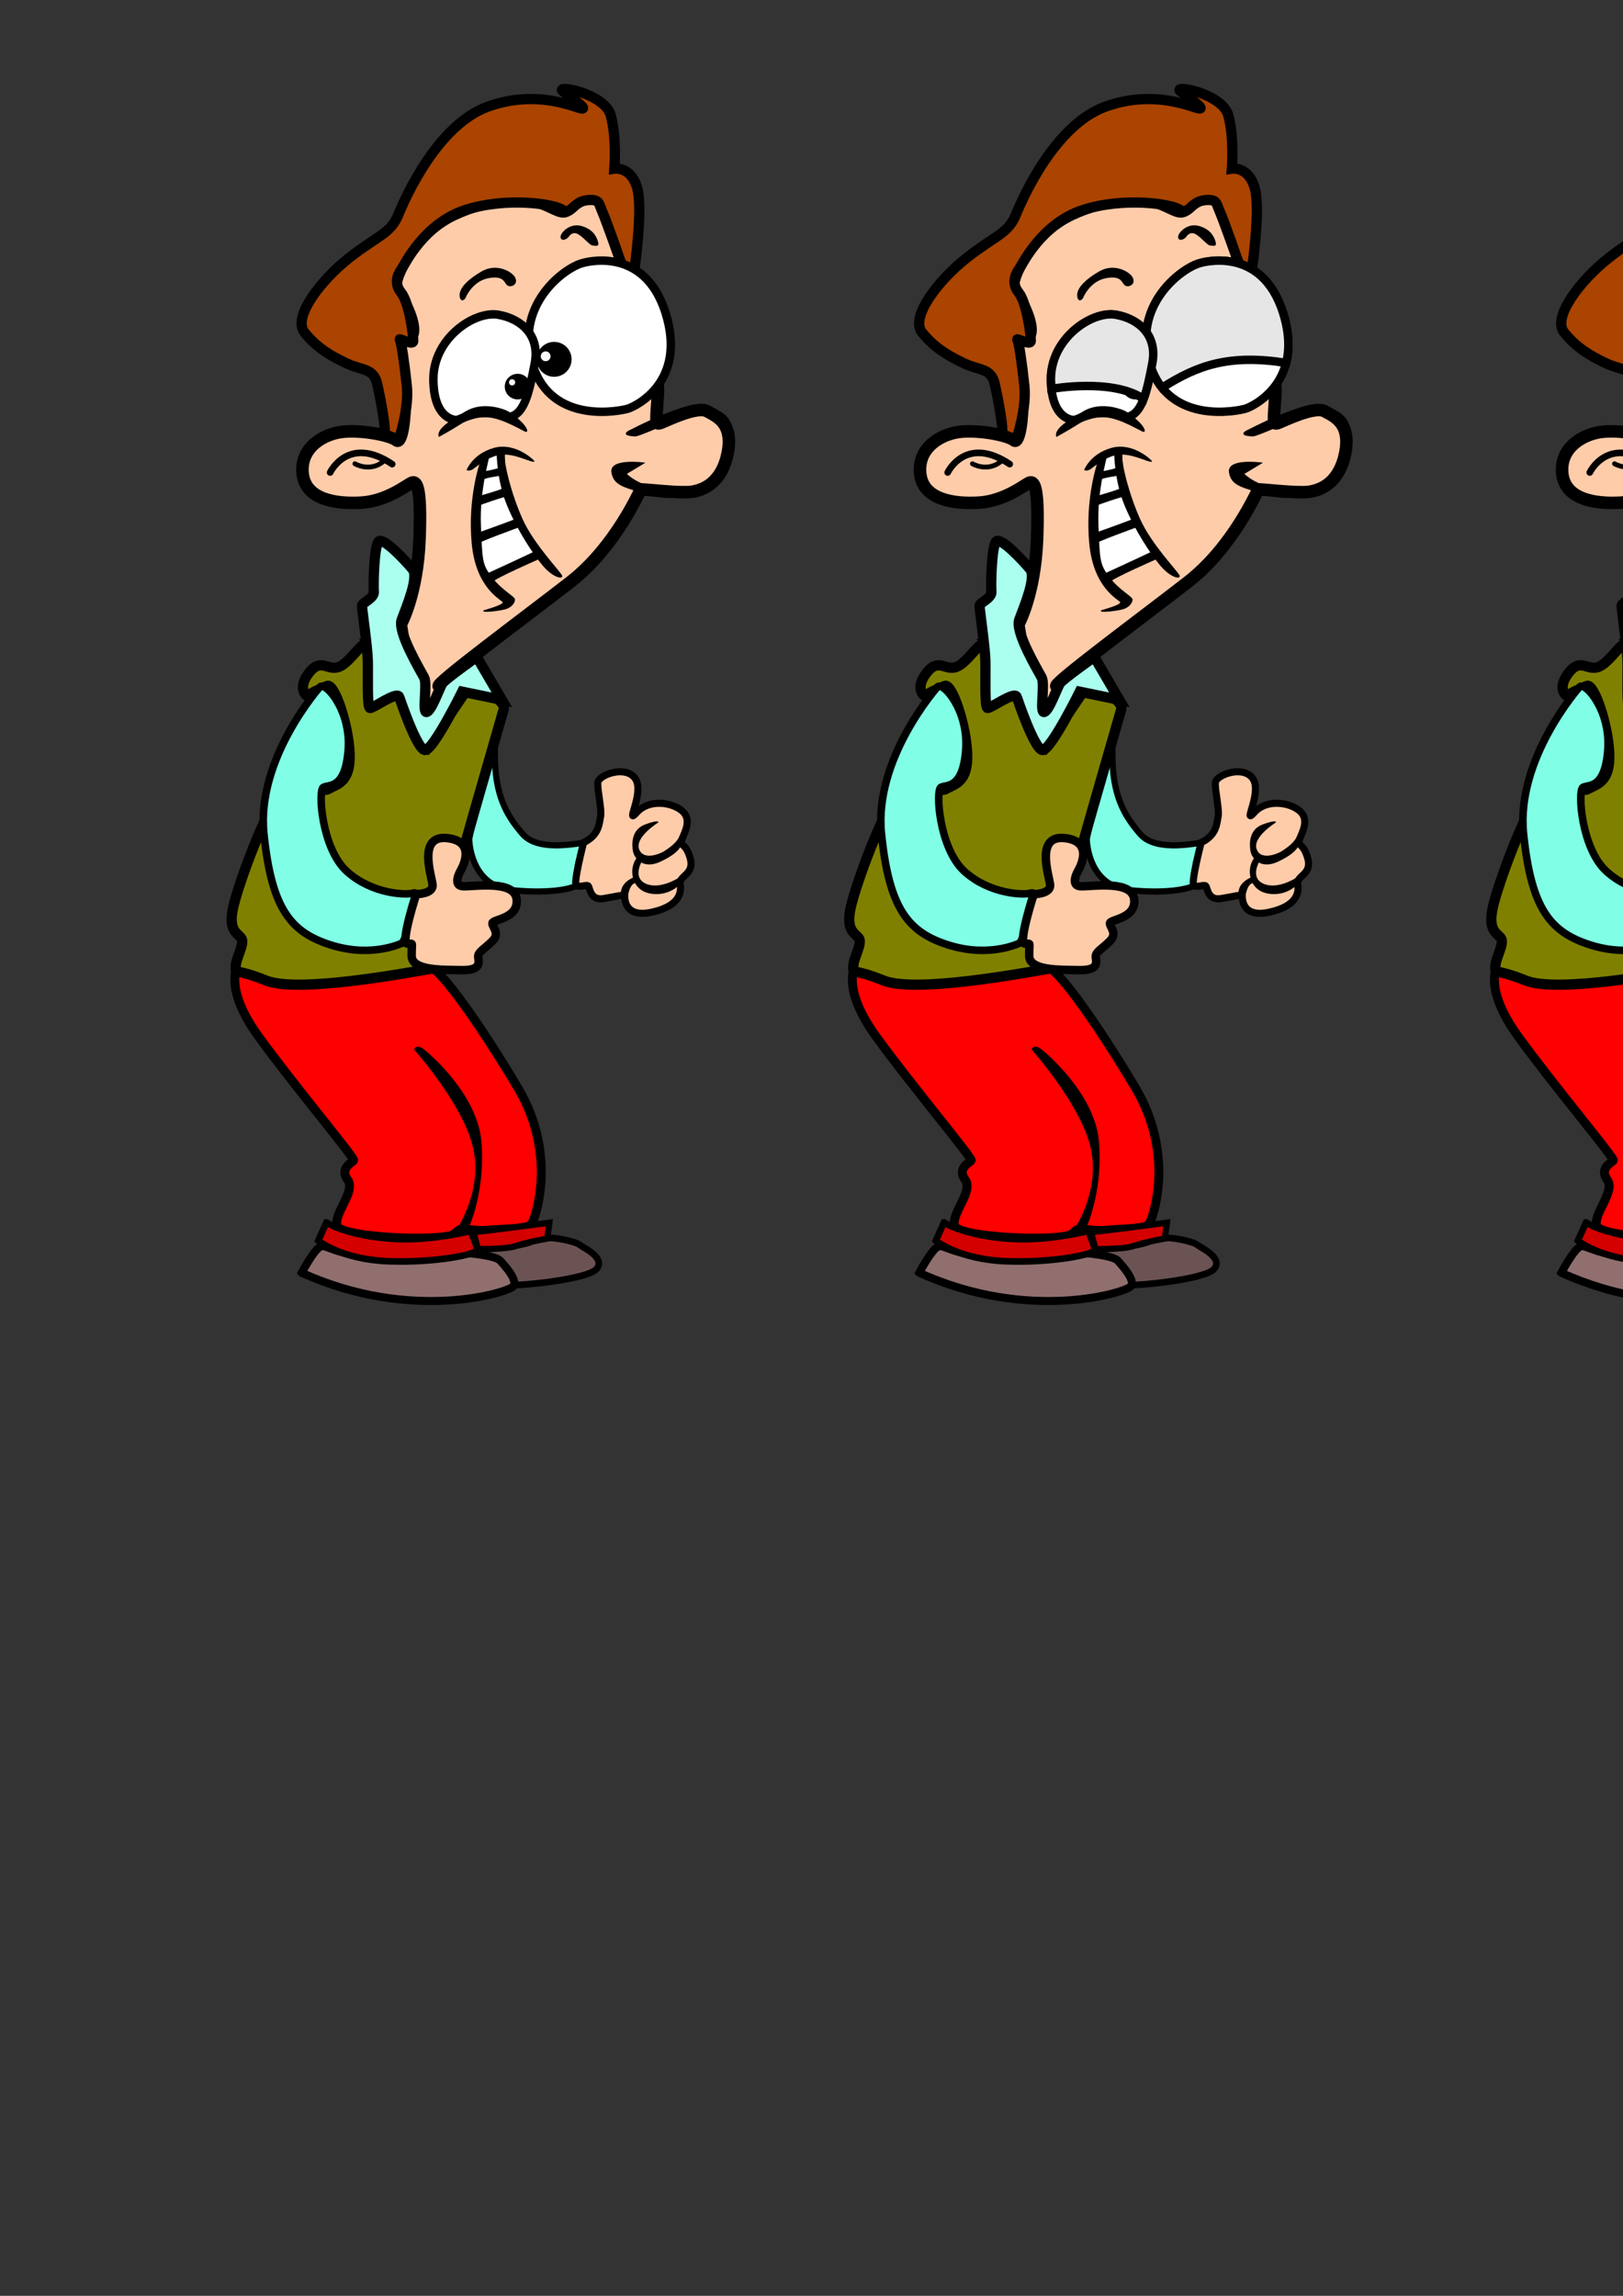 <?xml version="1.0" encoding="UTF-8" standalone="no"?>
<!-- Created with Inkscape (http://www.inkscape.org/) -->

<svg
   xmlns:dc="http://purl.org/dc/elements/1.1/"
   xmlns:cc="http://creativecommons.org/ns#"
   xmlns:rdf="http://www.w3.org/1999/02/22-rdf-syntax-ns#"
   xmlns:svg="http://www.w3.org/2000/svg"
   xmlns="http://www.w3.org/2000/svg"
   xmlns:sodipodi="http://sodipodi.sourceforge.net/DTD/sodipodi-0.dtd"
   xmlns:inkscape="http://www.inkscape.org/namespaces/inkscape"
   width="210mm"
   height="297mm"
   viewBox="0 0 210 297"
   version="1.1"
   id="svg8"
   inkscape:version="0.92.3 (unknown)"
   sodipodi:docname="persona-animate.svg">
  <rect x="0" y="0" width="210" height="297" fill="#333333" stroke="none"/>
  <defs
     id="defs2" />
  <sodipodi:namedview
     id="base"
     pagecolor="#ffffff"
     bordercolor="#666666"
     borderopacity="1.0"
     inkscape:pageopacity="0.0"
     inkscape:pageshadow="2"
     inkscape:zoom="0.35"
     inkscape:cx="952.98347"
     inkscape:cy="973.1151"
     inkscape:document-units="mm"
     inkscape:current-layer="layer1"
     showgrid="false"
     inkscape:window-width="1366"
     inkscape:window-height="676"
     inkscape:window-x="1366"
     inkscape:window-y="27"
     inkscape:window-maximized="1" />
  <g
     inkscape:groupmode="layer"
     id="layer8"
     inkscape:label="sapato" />
  <g
     inkscape:groupmode="layer"
     id="layer7"
     inkscape:label="calca" />
  <g
     inkscape:groupmode="layer"
     id="layer6"
     inkscape:label="braco2" />
  <g
     inkscape:label="Layer 1"
     inkscape:groupmode="layer"
     id="layer1" />
  <g
     inkscape:groupmode="layer"
     id="layer4"
     inkscape:label="jacketa" />
  <g
     inkscape:groupmode="layer"
     id="layer5"
     inkscape:label="manga1" />
  <g
     inkscape:groupmode="layer"
     id="layer3"
     inkscape:label="face" />
  <g
     inkscape:groupmode="layer"
     id="layer2"
     inkscape:label="month">
    <g
       id="g1241"
       inkscape:export-filename="/home/tfc/Documents/gamedu/assets/cena/persona.png"
       inkscape:export-xdpi="96"
       inkscape:export-ydpi="96">
      <path
         inkscape:connector-curvature="0"
         id="path1162"
         d="m 59.951,161.822 c 0,0 7.83,-0.431 9.043,-1.331 1.214,-0.9 5.403,0.078 5.951,0.509 0.548,0.431 3.406,1.683 2.271,3.132 -1.135,1.449 -10.883,2.31 -11.314,2.075 -0.431,-0.235 -4.267,-3.406 -5.403,-2.975 -1.135,0.431 -0.548,-1.409 -0.548,-1.409 z"
         style="fill:#6c5353;stroke:#000000;stroke-width:0.858;stroke-linecap:butt;stroke-linejoin:miter;stroke-miterlimit:4;stroke-dasharray:none;stroke-opacity:1" />
      <path
         inkscape:connector-curvature="0"
         id="path1164"
         d="m 39.042,164.654 c 0,0 1.527,-2.897 2.388,-3.367 0.861,-0.47 1.723,1.292 8.417,1.292 6.694,0 8.769,-0.626 8.769,-0.626 0,0 5.324,0.274 6.107,1.135 0.783,0.861 2.232,2.506 1.723,3.289 -0.509,0.783 -13.115,4.776 -27.404,-1.723 z"
         style="fill:#916f6f;stroke:#000000;stroke-width:1.034;stroke-linecap:butt;stroke-linejoin:miter;stroke-miterlimit:4;stroke-dasharray:none;stroke-opacity:1" />
      <path
         inkscape:connector-curvature="0"
         id="path1151"
         d="m 30.73,125.028 c 0,0 -1.801,2.819 2.74,9.083 4.541,6.264 12.488,15.738 12.293,16.012 -0.196,0.274 -1.879,1.018 -0.783,2.506 1.096,1.488 -1.84,4.385 -1.37,5.951 0.47,1.566 14.156,2.145 15.263,0.982 1.107,-1.163 1.218,-0.16 4.624,-0.434 3.406,-0.274 4.933,-0.078 5.403,-1.018 0.47,-0.94 3.171,-8.887 -1.918,-17.421 -5.089,-8.535 -9.88,-15.121 -11.264,-15.564 -1.384,-0.443 -24.988,-0.096 -24.988,-0.096 z"
         style="fill:#ff0000;stroke:#000000;stroke-width:1.151;stroke-linecap:butt;stroke-linejoin:miter;stroke-miterlimit:4;stroke-dasharray:none;stroke-opacity:1" />
      <path
         inkscape:connector-curvature="0"
         id="path1155"
         d="m 42.236,158.149 -1.057,2.349 c 0,0 2.936,2.427 9.043,2.662 6.107,0.235 11.51,-0.9 11.51,-1.449 0,-0.548 -0.861,-2.466 -0.861,-2.466 0,0 -4.463,1.174 -9.043,1.057 -4.58,-0.117 -8.3,-1.292 -9.591,-2.153 z"
         style="fill:#d40000;stroke:#000000;stroke-width:0.858;stroke-linecap:butt;stroke-linejoin:miter;stroke-miterlimit:4;stroke-dasharray:none;stroke-opacity:1" />
      <path
         inkscape:connector-curvature="0"
         id="path1157"
         d="m 59.106,159.166 c 0,0 3.432,-4.92 2.214,-10.567 -1.218,-5.647 -7.656,-12.844 -7.656,-12.844 0,0 0.237,-0.665 1.178,0.082 0.941,0.747 6.809,5.869 7.357,11.741 0.548,5.872 -1.294,10.654 -1.682,11.291 -0.388,0.637 -1.411,0.297 -1.411,0.297 z"
         style="fill:#000000;stroke:#000000;stroke-width:0.155px;stroke-linecap:butt;stroke-linejoin:miter;stroke-opacity:1" />
      <path
         inkscape:connector-curvature="0"
         id="path1159"
         d="m 61.868,161.582 c 0,0 3.682,0.055 4.872,-0.388 1.19,-0.443 4.069,-0.969 4.069,-0.969 l 0.277,-2.049 c 0,0 -9.495,1.273 -9.717,1.19 -0.221,-0.083 0.498,2.215 0.498,2.215 z"
         style="fill:#d40000;stroke:#000000;stroke-width:0.8;stroke-linecap:butt;stroke-linejoin:miter;stroke-miterlimit:4;stroke-dasharray:none;stroke-opacity:1" />
      <path
         inkscape:connector-curvature="0"
         id="path1116"
         d="m 60.711,108.515 c 0,0 0,6.09 5.537,6.644 5.537,0.554 8.194,-0.388 8.305,-0.609 0.111,-0.221 0.111,-2.713 0.388,-3.267 0.277,-0.554 1.163,-2.159 0.83,-2.27 -0.332,-0.111 -5.979,1.384 -8.139,-1.107 -2.159,-2.491 -3.654,-5.149 -3.599,-10.575 0.055,-5.426 -3.322,11.184 -3.322,11.184 z"
         style="fill:#80ffe6;stroke:#000000;stroke-width:0.8;stroke-linecap:butt;stroke-linejoin:miter;stroke-miterlimit:4;stroke-dasharray:none;stroke-opacity:1" />
      <g
         transform="matrix(0.586,0,0,0.586,31.792,9.423)"
         id="g1149"
         style="">
        <path
           style="fill:#ffccaa;stroke:#000000;stroke-width:1.565;stroke-linecap:butt;stroke-linejoin:miter;stroke-miterlimit:4;stroke-dasharray:none;stroke-opacity:1"
           d="m 74.61,169.931 c 0,0 -2.339,9.02 -1.604,9.488 0.735,0.468 2.205,-0.267 2.606,0.067 0.401,0.334 0.401,3.274 3.341,2.806 2.94,-0.468 4.744,-1.002 4.744,-0.601 0,0.401 -0.2,4.944 5.947,3.608 6.147,-1.336 6.615,-4.343 6.281,-6.214 -0.334,-1.871 3.274,-2.071 2.205,-5.746 -1.069,-3.675 -2.472,-2.472 -1.804,-4.143 0.668,-1.67 2.272,-4.477 -0.067,-6.348 -2.339,-1.871 -7.283,-2.539 -9.956,0.468 -2.673,3.007 1.804,-4.41 -0.267,-7.484 -2.071,-3.074 -8.152,-0.869 -8.285,0.869 -0.134,1.737 0.935,5.947 0.601,7.55 -0.334,1.604 -0.334,4.009 -3.742,5.679 z"
           id="path1118-3"
           inkscape:connector-curvature="0" />
        <path
           style="fill:#000000;stroke:none;stroke-width:0.265px;stroke-linecap:round;stroke-linejoin:miter;stroke-opacity:1"
           d="m 91.111,165.486 c 0,0 -5.292,3.26 -4.229,5.953 1.063,2.693 5.126,0.709 5.646,0.307 0.52,-0.402 2.764,-1.583 3.614,-3.945 0.85,-2.362 0.898,0.803 0.898,0.803 l -1.063,2.221 c 0,0 -0.402,1.441 -4.37,3.307 -3.969,1.866 -5.835,-0.85 -6.095,-2.268 -0.26,-1.417 -0.496,-4.772 2.717,-5.953 3.213,-1.181 2.882,-0.425 2.882,-0.425 z"
           id="path1139"
           inkscape:connector-curvature="0"
           sodipodi:nodetypes="cscscccccc" />
        <path
           style="fill:#000000;stroke:none;stroke-width:0.265px;stroke-linecap:butt;stroke-linejoin:miter;stroke-opacity:1"
           d="m 87.633,173.789 c 0,0 -2.372,3.675 0.568,5.145 2.94,1.47 7.016,-0.902 7.784,-1.503 0.768,-0.601 -0.301,1.904 -0.301,1.904 0,0 -2.272,2.405 -6.014,1.904 -3.742,-0.501 -4.41,-3.608 -4.31,-5.212 0.1,-1.604 0.919,-2.84 1.27,-2.856 0.351,-0.017 1.002,0.618 1.002,0.618 z"
           id="path1141"
           inkscape:connector-curvature="0" />
        <path
           style="fill:#000000;stroke:none;stroke-width:0.265px;stroke-linecap:butt;stroke-linejoin:miter;stroke-opacity:1"
           d="m 84.307,182.306 c 0,0 0.354,-3.638 1.961,-3.425 1.606,0.213 -0.331,-1.394 -0.331,-1.394 0,0 -3.26,1.087 -3.071,3.756 0.189,2.669 1.441,1.063 1.441,1.063 z"
           id="path1143"
           inkscape:connector-curvature="0" />
      </g>
      <path
         inkscape:connector-curvature="0"
         id="path1108"
         d="m 47.626,83.295 7.869,13.193 5.442,-8.026 c 0,0 4.606,1.917 4.228,3.328 -0.378,1.41 -7.012,23.977 -7.842,28.24 -0.83,4.263 1.661,4.761 -1.661,5.315 -3.322,0.554 -17.163,3.156 -21.26,1.495 -4.097,-1.661 -3.931,-0.692 -3.903,-1.827 0.028,-1.135 1.272,-3.039 0.685,-3.704 -0.587,-0.666 -1.683,-1.057 -0.979,-4.072 0.705,-3.014 4.032,-12.175 6.225,-14.838 2.192,-2.662 4.868,0.357 6.029,-0.313 1.161,-0.67 2.897,-0.861 2.78,-4.541 -0.117,-3.68 -1.957,-9.2 -2.897,-8.809 -0.94,0.391 -2.427,1.018 -2.427,1.292 0,0.274 -1.605,-0.744 0,-2.897 1.605,-2.153 2.466,-0.274 3.954,-0.861 1.488,-0.587 3.054,-3.523 3.758,-2.975 z"
         style="fill:#808000;stroke:#000000;stroke-width:1.327;stroke-linecap:butt;stroke-linejoin:miter;stroke-miterlimit:4;stroke-dasharray:none;stroke-opacity:1" />
      <path
         inkscape:connector-curvature="0"
         id="path1111"
         d="m 41.4,88.86 c 0,0 -8.249,9.246 -7.253,18.99 0.997,9.744 3.46,12.793 8.784,14.438 5.324,1.644 9.161,-0.313 9.161,-0.313 0,0 1.409,-2.819 1.449,-4.424 0.039,-1.605 0.626,-2.232 -0.157,-1.997 -0.783,0.235 -5.207,0.157 -8.495,-2.819 -3.289,-2.975 -3.758,-10.492 -3.054,-10.883 0.705,-0.391 2.831,0.296 3.219,-4.853 0.388,-5.149 -2.993,-8.877 -3.654,-8.139 z"
         style="fill:#80ffe6;stroke:#000000;stroke-width:0.976;stroke-linecap:butt;stroke-linejoin:miter;stroke-miterlimit:4;stroke-dasharray:none;stroke-opacity:1" />
      <path
         inkscape:connector-curvature="0"
         id="path1113"
         d="m 53.851,115.672 c 0,0 2.232,0 2.114,-1.214 -0.117,-1.214 -1.997,-6.499 1.957,-6.029 3.954,0.47 1.683,4.189 1.683,4.189 0,0 -1.174,1.997 0.352,2.036 1.527,0.039 6.616,-0.822 6.89,1.683 0.274,2.506 -3.093,2.584 -3.132,3.093 -0.039,0.509 1.018,1.292 0,2.31 -1.018,1.018 -1.879,1.409 -1.84,2.036 0.039,0.626 0.509,1.762 -2.114,1.723 -2.623,-0.039 -6.499,0.078 -6.499,-1.879 0,-1.957 0.274,-1.429 -0.587,-1.546 -0.861,-0.117 1.174,-6.401 1.174,-6.401 z"
         style="fill:#ffccaa;stroke:#000000;stroke-width:1.093;stroke-linecap:butt;stroke-linejoin:miter;stroke-miterlimit:4;stroke-dasharray:none;stroke-opacity:1" />
      <path
         inkscape:connector-curvature="0"
         id="path213"
         d="m 51.858,80.79 c 0,0 2.153,-3.837 2.427,-11.079 0.274,-7.243 -0.47,-7.517 -1.057,-7.243 -0.587,0.274 -3.191,2.363 -6.485,2.557 -3.294,0.194 -7.253,-0.388 -7.585,-3.793 -0.332,-3.405 2.824,-5.204 5.453,-5.398 2.63,-0.194 6.035,0.554 6.699,1.135 0.664,0.581 1.384,-3.377 0.886,-7.64 -0.498,-4.263 -1.495,-6.09 0.055,-5.647 1.55,0.443 1.524,-1.493 0.311,-4.038 -1.214,-2.545 -1.683,-2.271 -1.135,-3.876 0.548,-1.605 2.818,-5.983 7.358,-8.087 4.54,-2.104 9.025,-2.381 11.405,-1.384 2.381,0.997 2.713,1.55 3.709,0.443 0.997,-1.107 3.267,-1.661 3.543,-1.107 0.277,0.554 3.15,8.491 3.15,8.491 0,0 4.776,12.841 4.541,16.678 -0.235,3.837 -0.411,4.203 0.392,3.898 0.803,-0.305 4.651,-2.215 5.979,-1.495 1.329,0.72 3.377,1.606 2.658,5.37 -0.72,3.765 -3.1,5.038 -5.26,5.094 -2.159,0.055 -5.813,-0.443 -5.979,-0.332 -0.166,0.111 -3.192,7.353 -9.143,11.972 -5.951,4.62 -17.695,13.311 -16.991,13.467 0.705,0.157 2.192,-0.94 2.349,0.391 0.157,1.331 -2.975,3.993 -2.975,3.993 0,0 -3.289,1.174 -3.289,-2.662 0,-3.837 -1.018,-9.709 -1.018,-9.709 z"
         style="fill:#ffccaa;stroke:#000000;stroke-width:1.62;stroke-linecap:butt;stroke-linejoin:miter;stroke-miterlimit:4;stroke-dasharray:none;stroke-opacity:1" />
      <path
         inkscape:connector-curvature="0"
         id="path1042"
         d="m 51.615,56.831 c 0,0 1.339,-3.916 1.026,-6.891 -0.313,-2.975 -0.721,-5.76 -0.915,-6.009 -0.194,-0.249 1.716,0.803 1.744,0.194 0.028,-0.609 -0.477,-4.911 -1.573,-6.282 -1.096,-1.37 -0.235,-2.623 0.117,-3.132 0.352,-0.509 2.895,-5.812 8.155,-7.528 5.26,-1.716 11.405,-0.83 12.568,-0.055 1.163,0.775 1.384,-0.997 3.156,-1.218 1.772,-0.221 1.55,0.443 2.049,1.495 0.498,1.052 2.491,6.81 2.491,6.81 l 1.606,0.997 c 0,0 1.218,-8.194 0.388,-10.962 -0.83,-2.768 -2.934,-2.436 -2.934,-2.436 0,0 0.319,-3.975 -0.464,-6.872 -0.783,-2.897 -7.36,-4.032 -6.186,-3.132 1.174,0.9 3.132,2.231 2.466,2.231 -0.666,0 -5.672,-2.581 -12.149,-0.256 -6.478,2.325 -10.63,11.571 -11.627,14.007 -0.997,2.436 -2.689,2.691 -6.33,5.549 -3.641,2.858 -7.401,7.683 -5.795,9.676 1.606,1.993 3.433,3.045 5.426,3.986 1.993,0.941 3.502,0.588 3.971,2.662 0.47,2.075 1.135,5.755 0.94,6.186 -0.196,0.431 1.871,0.979 1.871,0.979 z"
         style="fill:#aa4400;stroke:#000000;stroke-width:1.327;stroke-linecap:butt;stroke-linejoin:miter;stroke-miterlimit:4;stroke-dasharray:none;stroke-opacity:1" />
      <path
         inkscape:connector-curvature="0"
         id="path1046"
         d="m 75.317,34.049 c 0,0 7.973,-2.547 10.796,6.422 2.824,8.969 -3.931,12.125 -4.872,12.402 -0.941,0.277 -9.8,2.159 -12.291,-5.592 -2.491,-7.751 3.986,-12.568 6.367,-13.232 z"
         style="fill:#ffffff;stroke:#000000;stroke-width:1.093;stroke-linecap:butt;stroke-linejoin:miter;stroke-miterlimit:4;stroke-dasharray:none;stroke-opacity:1" />
      <path
         inkscape:connector-curvature="0"
         id="path1044"
         d="m 59.12,54.34 c 0,0 -2.99,0.166 -3.045,-5.204 -0.055,-5.37 5.315,-8.969 8.416,-8.416 3.1,0.554 5.37,2.768 4.706,6.256 -0.664,3.488 -1.273,6.312 -2.934,6.865 -1.661,0.554 -0.83,-1.938 -7.142,0.498 z"
         style="fill:#ffffff;stroke:#000000;stroke-width:1.093;stroke-linecap:butt;stroke-linejoin:miter;stroke-miterlimit:4;stroke-dasharray:none;stroke-opacity:1" />
      <path
         inkscape:connector-curvature="0"
         id="path1063"
         d="m 56.82,56.422 c 0,0 1.625,-0.9 2.388,-1.39 0.763,-0.489 1.84,-1.194 3.856,-1.116 2.016,0.078 4.776,1.899 5.011,1.879 0.235,-0.02 -0.157,-0.685 -0.666,-1.174 -0.509,-0.489 -1.311,-1.214 -1.997,-1.488 -0.685,-0.274 -3.054,-1.077 -5.109,0.137 -2.055,1.214 -3.68,2.212 -3.484,3.152 z"
         style="fill:#000000;stroke:#000000;stroke-width:0.155px;stroke-linecap:butt;stroke-linejoin:miter;stroke-opacity:1" />
      <ellipse
         ry="1.114"
         rx="1.128"
         cy="50.014"
         cx="66.98"
         id="path1081"
         style="fill:#000000;stroke:#000000;stroke-width:1.093;stroke-miterlimit:4;stroke-dasharray:none" />
      <circle
         r="1.713"
         cy="46.486"
         cx="71.7"
         id="path1083"
         style="fill:#000000;stroke:#000000;stroke-width:1.093;stroke-miterlimit:4;stroke-dasharray:none" />
      <circle
         r="0.477"
         cy="46.094"
         cx="70.603"
         id="path1085"
         style="fill:#f9f9f9;stroke:#f9f9f9;stroke-width:0.316;stroke-miterlimit:4;stroke-dasharray:none" />
      <circle
         r="0.257"
         cy="49.463"
         cx="66.26"
         id="path1087"
         style="fill:#f9f9f9;stroke:#f9f9f9;stroke-width:0.292;stroke-miterlimit:4;stroke-dasharray:none" />
      <path
         inkscape:connector-curvature="0"
         id="path1105"
         d="m 51.665,90.186 c 0,0 2.271,6.812 3.328,6.851 1.057,0.039 4.815,-7.556 4.815,-7.556 l 5.129,1.057 -3.249,-5.559 c 0,0 -4.032,2.858 -4.424,3.406 -0.391,0.548 -1.37,3.484 -2.036,3.719 -0.666,0.235 0.117,-3.563 -0.352,-4.463 -0.47,-0.9 -3.484,-5.872 -2.897,-7.477 0.587,-1.605 2.261,-5.505 1.403,-6.529 -0.858,-1.024 -3.876,-4.318 -4.429,-3.543 -0.554,0.775 -0.664,5.62 -0.581,6.45 0.083,0.83 -1.467,1.412 -1.523,1.772 -0.055,0.36 0.706,5.257 0.746,7.214 0.039,1.957 -0.117,5.99 0.274,6.068 0.391,0.078 3.563,-2.271 3.797,-1.409 z"
         style="fill:#aaffee;stroke:#000000;stroke-width:1.327;stroke-linecap:butt;stroke-linejoin:miter;stroke-miterlimit:4;stroke-dasharray:none;stroke-opacity:1" />
      <path
         inkscape:connector-curvature="0"
         id="path1166"
         d="m 42.718,61.122 c 0,0 2.325,-4.9 8.028,-1.08"
         style="fill:none;stroke:#000000;stroke-width:0.858;stroke-linecap:round;stroke-linejoin:miter;stroke-miterlimit:4;stroke-dasharray:none;stroke-opacity:1" />
      <path
         inkscape:connector-curvature="0"
         id="path1169"
         d="m 45.918,59.993 c 0,0 1.827,1.107 3.599,-0.221"
         style="fill:none;stroke:#000000;stroke-width:0.624;stroke-linecap:round;stroke-linejoin:miter;stroke-miterlimit:4;stroke-dasharray:none;stroke-opacity:1" />
      <g
         transform="matrix(0.586,0,0,0.586,113.231,8.405)"
         id="g235">
        <path
           style="fill:#ffffff;stroke:#000000;stroke-width:0.265px;stroke-linecap:butt;stroke-linejoin:miter;stroke-opacity:1"
           d="m -85.66,86.325 c 0,0 -3.007,6.815 -2.74,13.831 0.267,7.016 2.405,13.43 2.94,13.363 0.535,-0.067 10.758,-5.479 10.758,-5.479 0,0 -0.134,-1.002 -1.47,-3.608 -1.336,-2.606 -5.479,-10.758 -5.613,-12.161 -0.134,-1.403 0.267,-7.751 -0.802,-7.283 -1.069,0.468 -3.074,1.336 -3.074,1.336 z"
           id="path151"
           inkscape:connector-curvature="0" />
        <g
           transform="translate(0.037,2.752)"
           id="g132"
           style="fill:#000000;stroke:none">
          <path
             inkscape:connector-curvature="0"
             id="path102"
             d="m -83.604,82.9 c 0,0 0.015,6.097 2.287,11.576 2.272,5.479 5.679,10.691 7.951,13.363 2.272,2.673 4.479,3.007 4.219,2.156 -0.26,-0.85 -6.166,-6.804 -8.717,-12.473 -2.551,-5.67 -4.222,-12.635 -3.921,-14.205 0.301,-1.57 -1.819,-0.418 -1.819,-0.418 z"
             style="fill:#000000;stroke:none;stroke-width:0.265px;stroke-linecap:butt;stroke-linejoin:miter;stroke-opacity:1" />
          <g
             style="fill:#000000;stroke:none"
             id="g116">
            <path
               style="fill:#000000;stroke:none;stroke-width:0.265px;stroke-linecap:butt;stroke-linejoin:miter;stroke-opacity:1"
               d="m -86.462,86.987 c 0,0 3.449,-0.614 3.567,-0.945 0.118,-0.331 0.449,1.843 0.449,1.843 0,0 -3.733,0.496 -4.158,0.921 -0.425,0.425 0.142,-1.819 0.142,-1.819 z"
               id="path104"
               inkscape:connector-curvature="0" />
            <path
               style="fill:#000000;stroke:none;stroke-width:0.265px;stroke-linecap:butt;stroke-linejoin:miter;stroke-opacity:1"
               d="m -87.667,92.444 c 0.165,-0.024 5.646,-1.583 5.693,-1.89 0.047,-0.307 1.11,2.126 0.638,2.008 -0.472,-0.118 -5.977,1.866 -5.977,1.866 z"
               id="path106"
               inkscape:connector-curvature="0" />
            <path
               style="fill:#000000;stroke:none;stroke-width:0.265px;stroke-linecap:butt;stroke-linejoin:miter;stroke-opacity:1"
               d="m -87.765,100.523 c 0,0 8.018,-2.84 8.185,-3.04 0.167,-0.2 1.203,1.737 1.203,1.737 0,0 -9.622,3.475 -9.588,3.842 0.033,0.367 0.2,-2.539 0.2,-2.539 z"
               id="path108"
               inkscape:connector-curvature="0" />
            <path
               style="fill:#000000;stroke:none;stroke-width:0.265px;stroke-linecap:butt;stroke-linejoin:miter;stroke-opacity:1"
               d="m -85.794,109.544 c 0,0 10.056,-4.61 10.457,-4.878 0.401,-0.267 1.403,1.537 1.403,1.537 0,0 -10.49,4.577 -10.49,5.178 0,0.601 -1.37,-1.837 -1.37,-1.837 z"
               id="path110"
               inkscape:connector-curvature="0" />
          </g>
          <path
             inkscape:connector-curvature="0"
             id="path98"
             d="m -90.242,86.656 c 0,0 1.323,-3.544 6,-4.866 4.677,-1.323 8.646,2.551 8.646,2.551 0,0 1.063,0.886 -0.65,0.331 -1.713,-0.555 -4.642,-1.914 -7.311,-1.205 -2.669,0.709 -5.008,2.929 -5.528,3.166 -0.52,0.236 -0.969,0.189 -1.158,0.024 z"
             style="fill:#000000;stroke:none;stroke-width:0.265px;stroke-linecap:butt;stroke-linejoin:miter;stroke-opacity:1" />
          <path
             inkscape:connector-curvature="0"
             id="path100"
             d="m -86.361,117.595 c 0,0 4.31,-1.169 4.076,-1.737 -0.234,-0.568 -5.877,-2.932 -6.822,-12.949 -0.945,-10.016 1.778,-18.255 2.212,-18.823 0.434,-0.568 1.67,-1.336 1.704,-0.702 0.033,0.635 -2.215,7.665 -1.884,15.556 0.331,7.89 0.28,8.532 2.452,11.405 2.172,2.873 5.078,4.243 5.078,4.911 0,0.668 -0.601,1.57 -1.771,2.038 -1.169,0.468 -6.298,1.086 -5.045,0.301 z"
             style="fill:#000000;stroke:none;stroke-width:0.265px;stroke-linecap:butt;stroke-linejoin:miter;stroke-opacity:1" />
        </g>
      </g>
      <path
         inkscape:connector-curvature="0"
         id="path1099"
         d="m 60.131,38.568 c 0,0 0.861,-2.212 2.995,-2.643 2.134,-0.431 2.173,0.626 2.545,0.92 0.372,0.294 1.272,-0.039 0.959,-0.822 -0.313,-0.783 -2.349,-1.957 -4.248,-0.861 -1.899,1.096 -2.603,2.016 -2.78,2.623 -0.176,0.607 0.078,1.37 0.529,0.783 z"
         style="fill:#000000;stroke:#000000;stroke-width:0.155px;stroke-linecap:butt;stroke-linejoin:miter;stroke-opacity:1" />
      <path
         inkscape:connector-curvature="0"
         id="path1101"
         d="m 73.564,30.533 c 0,0 0.457,-0.706 1.19,-0.346 0.734,0.36 1.606,1.495 1.924,1.495 0.318,0 0.803,0.235 0.637,-0.346 -0.166,-0.581 -0.526,-1.523 -1.979,-1.993 -1.453,-0.471 -2.491,0.623 -2.671,1.066 -0.18,0.443 0.069,0.581 0.318,0.526 0.249,-0.055 0.471,-0.235 0.581,-0.401 z"
         style="fill:#000000;stroke:#000000;stroke-width:0.155px;stroke-linecap:butt;stroke-linejoin:miter;stroke-opacity:1" />
      <path
         inkscape:connector-curvature="0"
         id="path1103"
         d="m 81.65,55.641 c 0,0 6.561,-3.433 8.803,-3.128 2.242,0.305 4.152,0.997 4.346,3.488 0.194,2.491 -0.221,4.844 -1.661,6.367 -1.44,1.523 -6.007,2.574 -9.08,1.606 -3.073,-0.969 -4.595,-1.107 -4.872,-2.879 -0.277,-1.772 4.097,-1.19 4.097,-1.19 l -2.298,1.384 c 0,0 2.547,2.768 7.668,1.827 5.121,-0.941 5.038,-3.903 5.011,-5.813 -0.028,-1.91 -1.273,-4.291 -3.765,-3.737 -2.491,0.554 -7.142,2.879 -7.779,2.824 -0.637,-0.055 -1.772,-0.156 -0.471,-0.747 z"
         style="fill:#000000;stroke:#000000;stroke-width:0.155px;stroke-linecap:butt;stroke-linejoin:miter;stroke-opacity:1" />
    </g>
    <g
       id="g1419"
       inkscape:export-filename="/home/tfc/Documents/gamedu/assets/cena/persona1.png"
       inkscape:export-xdpi="96"
       inkscape:export-ydpi="96">
      <path
         style="fill:#6c5353;stroke:#000000;stroke-width:0.858;stroke-linecap:butt;stroke-linejoin:miter;stroke-miterlimit:4;stroke-dasharray:none;stroke-opacity:1"
         d="m 139.855,161.822 c 0,0 7.83,-0.431 9.043,-1.331 1.214,-0.9 5.403,0.078 5.951,0.509 0.548,0.431 3.406,1.683 2.271,3.132 -1.135,1.449 -10.883,2.31 -11.314,2.075 -0.431,-0.235 -4.267,-3.406 -5.403,-2.975 -1.135,0.431 -0.548,-1.409 -0.548,-1.409 z"
         id="path1243"
         inkscape:connector-curvature="0" />
      <path
         style="fill:#916f6f;stroke:#000000;stroke-width:1.034;stroke-linecap:butt;stroke-linejoin:miter;stroke-miterlimit:4;stroke-dasharray:none;stroke-opacity:1"
         d="m 118.946,164.654 c 0,0 1.527,-2.897 2.388,-3.367 0.861,-0.47 1.723,1.292 8.417,1.292 6.694,0 8.769,-0.626 8.769,-0.626 0,0 5.324,0.274 6.107,1.135 0.783,0.861 2.232,2.506 1.723,3.289 -0.509,0.783 -13.115,4.776 -27.404,-1.723 z"
         id="path1245"
         inkscape:connector-curvature="0" />
      <path
         style="fill:#ff0000;stroke:#000000;stroke-width:1.151;stroke-linecap:butt;stroke-linejoin:miter;stroke-miterlimit:4;stroke-dasharray:none;stroke-opacity:1"
         d="m 110.634,125.028 c 0,0 -1.801,2.819 2.74,9.083 4.541,6.264 12.489,15.738 12.293,16.012 -0.196,0.274 -1.879,1.018 -0.783,2.506 1.096,1.488 -1.84,4.385 -1.37,5.951 0.47,1.566 14.156,2.145 15.263,0.982 1.107,-1.163 1.218,-0.16 4.624,-0.434 3.406,-0.274 4.933,-0.078 5.403,-1.018 0.47,-0.94 3.171,-8.887 -1.918,-17.421 -5.089,-8.535 -9.88,-15.121 -11.264,-15.564 -1.384,-0.443 -24.988,-0.096 -24.988,-0.096 z"
         id="path1247"
         inkscape:connector-curvature="0" />
      <path
         style="fill:#d40000;stroke:#000000;stroke-width:0.858;stroke-linecap:butt;stroke-linejoin:miter;stroke-miterlimit:4;stroke-dasharray:none;stroke-opacity:1"
         d="m 122.141,158.149 -1.057,2.349 c 0,0 2.936,2.427 9.043,2.662 6.107,0.235 11.51,-0.9 11.51,-1.449 0,-0.548 -0.861,-2.466 -0.861,-2.466 0,0 -4.463,1.174 -9.043,1.057 -4.58,-0.117 -8.3,-1.292 -9.591,-2.153 z"
         id="path1249"
         inkscape:connector-curvature="0" />
      <path
         style="fill:#000000;stroke:#000000;stroke-width:0.155px;stroke-linecap:butt;stroke-linejoin:miter;stroke-opacity:1"
         d="m 139.011,159.166 c 0,0 3.432,-4.92 2.214,-10.567 -1.218,-5.647 -7.656,-12.844 -7.656,-12.844 0,0 0.237,-0.665 1.178,0.082 0.941,0.747 6.809,5.869 7.357,11.741 0.548,5.872 -1.294,10.654 -1.682,11.291 -0.388,0.637 -1.411,0.297 -1.411,0.297 z"
         id="path1251"
         inkscape:connector-curvature="0" />
      <path
         style="fill:#d40000;stroke:#000000;stroke-width:0.8;stroke-linecap:butt;stroke-linejoin:miter;stroke-miterlimit:4;stroke-dasharray:none;stroke-opacity:1"
         d="m 141.773,161.582 c 0,0 3.682,0.055 4.872,-0.388 1.19,-0.443 4.069,-0.969 4.069,-0.969 l 0.277,-2.049 c 0,0 -9.495,1.273 -9.717,1.19 -0.221,-0.083 0.498,2.215 0.498,2.215 z"
         id="path1253"
         inkscape:connector-curvature="0" />
      <path
         style="fill:#80ffe6;stroke:#000000;stroke-width:0.8;stroke-linecap:butt;stroke-linejoin:miter;stroke-miterlimit:4;stroke-dasharray:none;stroke-opacity:1"
         d="m 140.616,108.515 c 0,0 0,6.09 5.537,6.644 5.537,0.554 8.194,-0.388 8.305,-0.609 0.111,-0.221 0.111,-2.713 0.388,-3.267 0.277,-0.554 1.163,-2.159 0.83,-2.27 -0.332,-0.111 -5.979,1.384 -8.139,-1.107 -2.159,-2.491 -3.654,-5.149 -3.599,-10.575 0.055,-5.426 -3.322,11.184 -3.322,11.184 z"
         id="path1255"
         inkscape:connector-curvature="0" />
      <g
         id="g1265"
         transform="matrix(0.586,0,0,0.586,111.696,9.423)">
        <path
           inkscape:connector-curvature="0"
           id="path1257"
           d="m 74.61,169.931 c 0,0 -2.339,9.02 -1.604,9.488 0.735,0.468 2.205,-0.267 2.606,0.067 0.401,0.334 0.401,3.274 3.341,2.806 2.94,-0.468 4.744,-1.002 4.744,-0.601 0,0.401 -0.2,4.944 5.947,3.608 6.147,-1.336 6.615,-4.343 6.281,-6.214 -0.334,-1.871 3.274,-2.071 2.205,-5.746 -1.069,-3.675 -2.472,-2.472 -1.804,-4.143 0.668,-1.67 2.272,-4.477 -0.067,-6.348 -2.339,-1.871 -7.283,-2.539 -9.956,0.468 -2.673,3.007 1.804,-4.41 -0.267,-7.484 -2.071,-3.074 -8.152,-0.869 -8.285,0.869 -0.134,1.737 0.935,5.947 0.601,7.55 -0.334,1.604 -0.334,4.009 -3.742,5.679 z"
           style="fill:#ffccaa;stroke:#000000;stroke-width:1.565;stroke-linecap:butt;stroke-linejoin:miter;stroke-miterlimit:4;stroke-dasharray:none;stroke-opacity:1" />
        <path
           sodipodi:nodetypes="cscscccccc"
           inkscape:connector-curvature="0"
           id="path1259"
           d="m 91.111,165.486 c 0,0 -5.292,3.26 -4.229,5.953 1.063,2.693 5.126,0.709 5.646,0.307 0.52,-0.402 2.764,-1.583 3.614,-3.945 0.85,-2.362 0.898,0.803 0.898,0.803 l -1.063,2.221 c 0,0 -0.402,1.441 -4.37,3.307 -3.969,1.866 -5.835,-0.85 -6.095,-2.268 -0.26,-1.417 -0.496,-4.772 2.717,-5.953 3.213,-1.181 2.882,-0.425 2.882,-0.425 z"
           style="fill:#000000;stroke:none;stroke-width:0.265px;stroke-linecap:round;stroke-linejoin:miter;stroke-opacity:1" />
        <path
           inkscape:connector-curvature="0"
           id="path1261"
           d="m 87.633,173.789 c 0,0 -2.372,3.675 0.568,5.145 2.94,1.47 7.016,-0.902 7.784,-1.503 0.768,-0.601 -0.301,1.904 -0.301,1.904 0,0 -2.272,2.405 -6.014,1.904 -3.742,-0.501 -4.41,-3.608 -4.31,-5.212 0.1,-1.604 0.919,-2.84 1.27,-2.856 0.351,-0.017 1.002,0.618 1.002,0.618 z"
           style="fill:#000000;stroke:none;stroke-width:0.265px;stroke-linecap:butt;stroke-linejoin:miter;stroke-opacity:1" />
        <path
           inkscape:connector-curvature="0"
           id="path1263"
           d="m 84.307,182.306 c 0,0 0.354,-3.638 1.961,-3.425 1.606,0.213 -0.331,-1.394 -0.331,-1.394 0,0 -3.26,1.087 -3.071,3.756 0.189,2.669 1.441,1.063 1.441,1.063 z"
           style="fill:#000000;stroke:none;stroke-width:0.265px;stroke-linecap:butt;stroke-linejoin:miter;stroke-opacity:1" />
      </g>
      <path
         style="fill:#808000;stroke:#000000;stroke-width:1.327;stroke-linecap:butt;stroke-linejoin:miter;stroke-miterlimit:4;stroke-dasharray:none;stroke-opacity:1"
         d="m 127.531,83.295 7.869,13.193 5.442,-8.026 c 0,0 4.606,1.917 4.228,3.328 -0.378,1.41 -7.012,23.977 -7.842,28.24 -0.83,4.263 1.661,4.761 -1.661,5.315 -3.322,0.554 -17.163,3.156 -21.26,1.495 -4.097,-1.661 -3.931,-0.692 -3.903,-1.827 0.028,-1.135 1.272,-3.039 0.685,-3.704 -0.587,-0.666 -1.683,-1.057 -0.979,-4.072 0.705,-3.014 4.032,-12.175 6.225,-14.838 2.192,-2.662 4.868,0.357 6.029,-0.313 1.161,-0.67 2.897,-0.861 2.78,-4.541 -0.117,-3.68 -1.957,-9.2 -2.897,-8.809 -0.94,0.391 -2.427,1.018 -2.427,1.292 0,0.274 -1.605,-0.744 0,-2.897 1.605,-2.153 2.466,-0.274 3.954,-0.861 1.488,-0.587 3.054,-3.523 3.758,-2.975 z"
         id="path1267"
         inkscape:connector-curvature="0" />
      <path
         style="fill:#80ffe6;stroke:#000000;stroke-width:0.976;stroke-linecap:butt;stroke-linejoin:miter;stroke-miterlimit:4;stroke-dasharray:none;stroke-opacity:1"
         d="m 121.304,88.86 c 0,0 -8.249,9.246 -7.253,18.99 0.997,9.744 3.46,12.793 8.784,14.438 5.324,1.644 9.161,-0.313 9.161,-0.313 0,0 1.409,-2.819 1.449,-4.424 0.039,-1.605 0.626,-2.232 -0.157,-1.997 -0.783,0.235 -5.207,0.157 -8.495,-2.819 -3.289,-2.975 -3.758,-10.492 -3.054,-10.883 0.705,-0.391 2.831,0.296 3.219,-4.853 0.388,-5.149 -2.993,-8.877 -3.654,-8.139 z"
         id="path1269"
         inkscape:connector-curvature="0" />
      <path
         style="fill:#ffccaa;stroke:#000000;stroke-width:1.093;stroke-linecap:butt;stroke-linejoin:miter;stroke-miterlimit:4;stroke-dasharray:none;stroke-opacity:1"
         d="m 133.755,115.672 c 0,0 2.232,0 2.114,-1.214 -0.117,-1.214 -1.997,-6.499 1.957,-6.029 3.954,0.47 1.683,4.189 1.683,4.189 0,0 -1.174,1.997 0.352,2.036 1.527,0.039 6.616,-0.822 6.89,1.683 0.274,2.506 -3.093,2.584 -3.132,3.093 -0.039,0.509 1.018,1.292 0,2.31 -1.018,1.018 -1.879,1.409 -1.84,2.036 0.039,0.626 0.509,1.762 -2.114,1.723 -2.623,-0.039 -6.499,0.078 -6.499,-1.879 0,-1.957 0.274,-1.429 -0.587,-1.546 -0.861,-0.117 1.174,-6.401 1.174,-6.401 z"
         id="path1271"
         inkscape:connector-curvature="0" />
      <path
         style="fill:#ffccaa;stroke:#000000;stroke-width:1.62;stroke-linecap:butt;stroke-linejoin:miter;stroke-miterlimit:4;stroke-dasharray:none;stroke-opacity:1"
         d="m 131.762,80.79 c 0,0 2.153,-3.837 2.427,-11.079 0.274,-7.243 -0.47,-7.517 -1.057,-7.243 -0.587,0.274 -3.191,2.363 -6.485,2.557 -3.294,0.194 -7.253,-0.388 -7.585,-3.793 -0.332,-3.405 2.824,-5.204 5.453,-5.398 2.63,-0.194 6.035,0.554 6.699,1.135 0.664,0.581 1.384,-3.377 0.886,-7.64 -0.498,-4.263 -1.495,-6.09 0.055,-5.647 1.55,0.443 1.524,-1.493 0.311,-4.038 -1.214,-2.545 -1.683,-2.271 -1.135,-3.876 0.548,-1.605 2.818,-5.983 7.358,-8.087 4.54,-2.104 9.025,-2.381 11.405,-1.384 2.381,0.997 2.713,1.55 3.709,0.443 0.997,-1.107 3.267,-1.661 3.543,-1.107 0.277,0.554 3.15,8.491 3.15,8.491 0,0 4.776,12.841 4.541,16.678 -0.235,3.837 -0.411,4.203 0.392,3.898 0.803,-0.305 4.651,-2.215 5.979,-1.495 1.329,0.72 3.377,1.606 2.658,5.37 -0.72,3.765 -3.1,5.038 -5.26,5.094 -2.159,0.055 -5.813,-0.443 -5.979,-0.332 -0.166,0.111 -3.192,7.353 -9.143,11.972 -5.951,4.62 -17.695,13.311 -16.991,13.467 0.705,0.157 2.192,-0.94 2.349,0.391 0.157,1.331 -2.975,3.993 -2.975,3.993 0,0 -3.289,1.174 -3.289,-2.662 0,-3.837 -1.018,-9.709 -1.018,-9.709 z"
         id="path1273"
         inkscape:connector-curvature="0" />
      <path
         style="fill:#aa4400;stroke:#000000;stroke-width:1.327;stroke-linecap:butt;stroke-linejoin:miter;stroke-miterlimit:4;stroke-dasharray:none;stroke-opacity:1"
         d="m 131.519,56.831 c 0,0 1.339,-3.916 1.026,-6.891 -0.313,-2.975 -0.721,-5.76 -0.915,-6.009 -0.194,-0.249 1.716,0.803 1.744,0.194 0.028,-0.609 -0.477,-4.911 -1.573,-6.282 -1.096,-1.37 -0.235,-2.623 0.117,-3.132 0.352,-0.509 2.895,-5.812 8.155,-7.528 5.26,-1.716 11.405,-0.83 12.568,-0.055 1.163,0.775 1.384,-0.997 3.156,-1.218 1.772,-0.221 1.55,0.443 2.049,1.495 0.498,1.052 2.491,6.81 2.491,6.81 l 1.606,0.997 c 0,0 1.218,-8.194 0.388,-10.962 -0.83,-2.768 -2.934,-2.436 -2.934,-2.436 0,0 0.319,-3.975 -0.464,-6.872 -0.783,-2.897 -7.36,-4.032 -6.186,-3.132 1.174,0.9 3.132,2.231 2.466,2.231 -0.666,0 -5.672,-2.581 -12.149,-0.256 -6.478,2.325 -10.63,11.571 -11.627,14.007 -0.997,2.436 -2.689,2.691 -6.33,5.549 -3.641,2.858 -7.401,7.683 -5.795,9.676 1.606,1.993 3.433,3.045 5.426,3.986 1.993,0.941 3.502,0.588 3.971,2.662 0.47,2.075 1.135,5.755 0.94,6.186 -0.196,0.431 1.871,0.979 1.871,0.979 z"
         id="path1275"
         inkscape:connector-curvature="0" />
      <path
         style="fill:#ffffff;stroke:#000000;stroke-width:1.093;stroke-linecap:butt;stroke-linejoin:miter;stroke-miterlimit:4;stroke-dasharray:none;stroke-opacity:1"
         d="m 155.221,34.049 c 0,0 7.973,-2.547 10.796,6.422 2.824,8.969 -3.931,12.125 -4.872,12.402 -0.941,0.277 -9.8,2.159 -12.291,-5.592 -2.491,-7.751 3.986,-12.568 6.367,-13.232 z"
         id="path1277"
         inkscape:connector-curvature="0" />
      <path
         style="fill:#ffffff;stroke:#000000;stroke-width:1.093;stroke-linecap:butt;stroke-linejoin:miter;stroke-miterlimit:4;stroke-dasharray:none;stroke-opacity:1"
         d="m 139.024,54.34 c 0,0 -2.99,0.166 -3.045,-5.204 -0.055,-5.37 5.315,-8.969 8.416,-8.416 3.1,0.554 5.37,2.768 4.706,6.256 -0.664,3.488 -1.273,6.312 -2.934,6.865 -1.661,0.554 -0.83,-1.938 -7.142,0.498 z"
         id="path1279"
         inkscape:connector-curvature="0" />
      <path
         style="fill:#000000;stroke:#000000;stroke-width:0.155px;stroke-linecap:butt;stroke-linejoin:miter;stroke-opacity:1"
         d="m 136.724,56.422 c 0,0 1.625,-0.9 2.388,-1.39 0.763,-0.489 1.84,-1.194 3.856,-1.116 2.016,0.078 4.776,1.899 5.011,1.879 0.235,-0.02 -0.157,-0.685 -0.666,-1.174 -0.509,-0.489 -1.311,-1.214 -1.997,-1.488 -0.685,-0.274 -3.054,-1.077 -5.109,0.137 -2.055,1.214 -3.68,2.212 -3.484,3.152 z"
         id="path1281"
         inkscape:connector-curvature="0" />
      <ellipse
         style="fill:#000000;stroke:#000000;stroke-width:1.093;stroke-miterlimit:4;stroke-dasharray:none"
         id="ellipse1283"
         cx="146.884"
         cy="50.014"
         rx="1.128"
         ry="1.114" />
      <circle
         style="fill:#000000;stroke:#000000;stroke-width:1.093;stroke-miterlimit:4;stroke-dasharray:none"
         id="circle1285"
         cx="151.604"
         cy="46.486"
         r="1.713" />
      <circle
         style="fill:#f9f9f9;stroke:#f9f9f9;stroke-width:0.316;stroke-miterlimit:4;stroke-dasharray:none"
         id="circle1287"
         cx="150.508"
         cy="46.094"
         r="0.477" />
      <circle
         style="fill:#f9f9f9;stroke:#f9f9f9;stroke-width:0.292;stroke-miterlimit:4;stroke-dasharray:none"
         id="circle1289"
         cx="146.164"
         cy="49.463"
         r="0.257" />
      <path
         style="fill:#aaffee;stroke:#000000;stroke-width:1.327;stroke-linecap:butt;stroke-linejoin:miter;stroke-miterlimit:4;stroke-dasharray:none;stroke-opacity:1"
         d="m 131.569,90.186 c 0,0 2.271,6.812 3.328,6.851 1.057,0.039 4.815,-7.556 4.815,-7.556 l 5.129,1.057 -3.249,-5.559 c 0,0 -4.032,2.858 -4.424,3.406 -0.391,0.548 -1.37,3.484 -2.036,3.719 -0.666,0.235 0.117,-3.563 -0.352,-4.463 -0.47,-0.9 -3.484,-5.872 -2.897,-7.477 0.587,-1.605 2.261,-5.505 1.403,-6.529 -0.858,-1.024 -3.876,-4.318 -4.429,-3.543 -0.554,0.775 -0.664,5.62 -0.581,6.45 0.083,0.83 -1.467,1.412 -1.523,1.772 -0.055,0.36 0.706,5.257 0.746,7.214 0.039,1.957 -0.117,5.99 0.274,6.068 0.391,0.078 3.563,-2.271 3.797,-1.409 z"
         id="path1291"
         inkscape:connector-curvature="0" />
      <path
         style="fill:none;stroke:#000000;stroke-width:0.858;stroke-linecap:round;stroke-linejoin:miter;stroke-miterlimit:4;stroke-dasharray:none;stroke-opacity:1"
         d="m 122.622,61.122 c 0,0 2.325,-4.9 8.028,-1.08"
         id="path1293"
         inkscape:connector-curvature="0" />
      <path
         style="fill:none;stroke:#000000;stroke-width:0.624;stroke-linecap:round;stroke-linejoin:miter;stroke-miterlimit:4;stroke-dasharray:none;stroke-opacity:1"
         d="m 125.822,59.993 c 0,0 1.827,1.107 3.599,-0.221"
         id="path1295"
         inkscape:connector-curvature="0" />
      <g
         id="g1317"
         transform="matrix(0.586,0,0,0.586,193.135,8.405)">
        <path
           inkscape:connector-curvature="0"
           id="path1297"
           d="m -85.66,86.325 c 0,0 -3.007,6.815 -2.74,13.831 0.267,7.016 2.405,13.43 2.94,13.363 0.535,-0.067 10.758,-5.479 10.758,-5.479 0,0 -0.134,-1.002 -1.47,-3.608 -1.336,-2.606 -5.479,-10.758 -5.613,-12.161 -0.134,-1.403 0.267,-7.751 -0.802,-7.283 -1.069,0.468 -3.074,1.336 -3.074,1.336 z"
           style="fill:#ffffff;stroke:#000000;stroke-width:0.265px;stroke-linecap:butt;stroke-linejoin:miter;stroke-opacity:1" />
        <g
           style="fill:#000000;stroke:none"
           id="g1315"
           transform="translate(0.037,2.752)">
          <path
             style="fill:#000000;stroke:none;stroke-width:0.265px;stroke-linecap:butt;stroke-linejoin:miter;stroke-opacity:1"
             d="m -83.604,82.9 c 0,0 0.015,6.097 2.287,11.576 2.272,5.479 5.679,10.691 7.951,13.363 2.272,2.673 4.479,3.007 4.219,2.156 -0.26,-0.85 -6.166,-6.804 -8.717,-12.473 -2.551,-5.67 -4.222,-12.635 -3.921,-14.205 0.301,-1.57 -1.819,-0.418 -1.819,-0.418 z"
             id="path1299"
             inkscape:connector-curvature="0" />
          <g
             id="g1309"
             style="fill:#000000;stroke:none">
            <path
               inkscape:connector-curvature="0"
               id="path1301"
               d="m -86.462,86.987 c 0,0 3.449,-0.614 3.567,-0.945 0.118,-0.331 0.449,1.843 0.449,1.843 0,0 -3.733,0.496 -4.158,0.921 -0.425,0.425 0.142,-1.819 0.142,-1.819 z"
               style="fill:#000000;stroke:none;stroke-width:0.265px;stroke-linecap:butt;stroke-linejoin:miter;stroke-opacity:1" />
            <path
               inkscape:connector-curvature="0"
               id="path1303"
               d="m -87.667,92.444 c 0.165,-0.024 5.646,-1.583 5.693,-1.89 0.047,-0.307 1.11,2.126 0.638,2.008 -0.472,-0.118 -5.977,1.866 -5.977,1.866 z"
               style="fill:#000000;stroke:none;stroke-width:0.265px;stroke-linecap:butt;stroke-linejoin:miter;stroke-opacity:1" />
            <path
               inkscape:connector-curvature="0"
               id="path1305"
               d="m -87.765,100.523 c 0,0 8.018,-2.84 8.185,-3.04 0.167,-0.2 1.203,1.737 1.203,1.737 0,0 -9.622,3.475 -9.588,3.842 0.033,0.367 0.2,-2.539 0.2,-2.539 z"
               style="fill:#000000;stroke:none;stroke-width:0.265px;stroke-linecap:butt;stroke-linejoin:miter;stroke-opacity:1" />
            <path
               inkscape:connector-curvature="0"
               id="path1307"
               d="m -85.794,109.544 c 0,0 10.056,-4.61 10.457,-4.878 0.401,-0.267 1.403,1.537 1.403,1.537 0,0 -10.49,4.577 -10.49,5.178 0,0.601 -1.37,-1.837 -1.37,-1.837 z"
               style="fill:#000000;stroke:none;stroke-width:0.265px;stroke-linecap:butt;stroke-linejoin:miter;stroke-opacity:1" />
          </g>
          <path
             style="fill:#000000;stroke:none;stroke-width:0.265px;stroke-linecap:butt;stroke-linejoin:miter;stroke-opacity:1"
             d="m -90.242,86.656 c 0,0 1.323,-3.544 6,-4.866 4.677,-1.323 8.646,2.551 8.646,2.551 0,0 1.063,0.886 -0.65,0.331 -1.713,-0.555 -4.642,-1.914 -7.311,-1.205 -2.669,0.709 -5.008,2.929 -5.528,3.166 -0.52,0.236 -0.969,0.189 -1.158,0.024 z"
             id="path1311"
             inkscape:connector-curvature="0" />
          <path
             style="fill:#000000;stroke:none;stroke-width:0.265px;stroke-linecap:butt;stroke-linejoin:miter;stroke-opacity:1"
             d="m -86.361,117.595 c 0,0 4.31,-1.169 4.076,-1.737 -0.234,-0.568 -5.877,-2.932 -6.822,-12.949 -0.945,-10.016 1.778,-18.255 2.212,-18.823 0.434,-0.568 1.67,-1.336 1.704,-0.702 0.033,0.635 -2.215,7.665 -1.884,15.556 0.331,7.89 0.28,8.532 2.452,11.405 2.172,2.873 5.078,4.243 5.078,4.911 0,0.668 -0.601,1.57 -1.771,2.038 -1.169,0.468 -6.298,1.086 -5.045,0.301 z"
             id="path1313"
             inkscape:connector-curvature="0" />
        </g>
      </g>
      <path
         style="fill:#000000;stroke:#000000;stroke-width:0.155px;stroke-linecap:butt;stroke-linejoin:miter;stroke-opacity:1"
         d="m 140.036,38.568 c 0,0 0.861,-2.212 2.995,-2.643 2.134,-0.431 2.173,0.626 2.545,0.92 0.372,0.294 1.272,-0.039 0.959,-0.822 -0.313,-0.783 -2.349,-1.957 -4.248,-0.861 -1.899,1.096 -2.603,2.016 -2.78,2.623 -0.176,0.607 0.078,1.37 0.529,0.783 z"
         id="path1319"
         inkscape:connector-curvature="0" />
      <path
         style="fill:#000000;stroke:#000000;stroke-width:0.155px;stroke-linecap:butt;stroke-linejoin:miter;stroke-opacity:1"
         d="m 153.469,30.533 c 0,0 0.457,-0.706 1.19,-0.346 0.734,0.36 1.606,1.495 1.924,1.495 0.318,0 0.803,0.235 0.637,-0.346 -0.166,-0.581 -0.526,-1.523 -1.979,-1.993 -1.453,-0.471 -2.491,0.623 -2.671,1.066 -0.18,0.443 0.069,0.581 0.318,0.526 0.249,-0.055 0.471,-0.235 0.581,-0.401 z"
         id="path1321"
         inkscape:connector-curvature="0" />
      <path
         style="fill:#000000;stroke:#000000;stroke-width:0.155px;stroke-linecap:butt;stroke-linejoin:miter;stroke-opacity:1"
         d="m 161.555,55.641 c 0,0 6.561,-3.433 8.803,-3.128 2.242,0.305 4.152,0.997 4.346,3.488 0.194,2.491 -0.221,4.844 -1.661,6.367 -1.44,1.523 -6.007,2.574 -9.08,1.606 -3.073,-0.969 -4.595,-1.107 -4.872,-2.879 -0.277,-1.772 4.097,-1.19 4.097,-1.19 l -2.298,1.384 c 0,0 2.547,2.768 7.668,1.827 5.121,-0.941 5.038,-3.903 5.011,-5.813 -0.028,-1.91 -1.273,-4.291 -3.765,-3.737 -2.491,0.554 -7.142,2.879 -7.779,2.824 -0.637,-0.055 -1.772,-0.156 -0.471,-0.747 z"
         id="path1323"
         inkscape:connector-curvature="0" />
      <path
         sodipodi:nodetypes="cscccc"
         inkscape:connector-curvature="0"
         id="path1368"
         d="m 155.221,34.049 c 0,0 7.973,-2.547 10.796,6.422 0.829,2.635 0.832,4.768 0.399,6.474 -7.312,-1.144 -11.412,0.258 -16.054,3.218 -0.614,-0.768 -1.133,-1.716 -1.508,-2.882 -2.491,-7.751 3.986,-12.568 6.367,-13.232 z"
         style="fill:#e6e6e6;stroke:#000000;stroke-width:1.093;stroke-linecap:butt;stroke-linejoin:miter;stroke-miterlimit:4;stroke-dasharray:none;stroke-opacity:1" />
      <path
         sodipodi:nodetypes="ccscccc"
         inkscape:connector-curvature="0"
         id="path1372"
         d="m 136.044,50.309 c 0,0 -0.061,-0.748 -0.065,-1.173 -0.055,-5.37 5.315,-8.969 8.416,-8.416 3.1,0.554 5.37,2.768 4.706,6.256 -0.341,1.792 -0.668,3.408 -1.13,4.632 -4.042,-2.738 -11.926,-1.299 -11.926,-1.299 z"
         style="fill:#e6e6e6;stroke:#000000;stroke-width:1.093;stroke-linecap:butt;stroke-linejoin:miter;stroke-miterlimit:4;stroke-dasharray:none;stroke-opacity:1" />
    </g>
    <g
       id="g1652">
      <g
         inkscape:export-ydpi="96"
         inkscape:export-xdpi="96"
         inkscape:export-filename="/home/tfc/Documents/gamedu/assets/cena/persona2.png"
         transform="matrix(0.586,0,0,0.586,276.214,8.405)"
         id="g1495">
        <path
           style="fill:#ffffff;stroke:#000000;stroke-width:0.265px;stroke-linecap:butt;stroke-linejoin:miter;stroke-opacity:1"
           d="m -85.66,86.325 c 0,0 -3.007,6.815 -2.74,13.831 0.267,7.016 2.405,13.43 2.94,13.363 0.535,-0.067 10.758,-5.479 10.758,-5.479 0,0 -0.134,-1.002 -1.47,-3.608 -1.336,-2.606 -5.479,-10.758 -5.613,-12.161 -0.134,-1.403 0.267,-7.751 -0.802,-7.283 -1.069,0.468 -3.074,1.336 -3.074,1.336 z"
           id="path1475"
           inkscape:connector-curvature="0" />
        <g
           transform="translate(0.037,2.752)"
           id="g1493"
           style="fill:#000000;stroke:none">
          <path
             inkscape:connector-curvature="0"
             id="path1477"
             d="m -83.604,82.9 c 0,0 0.015,6.097 2.287,11.576 2.272,5.479 5.679,10.691 7.951,13.363 2.272,2.673 4.479,3.007 4.219,2.156 -0.26,-0.85 -6.166,-6.804 -8.717,-12.473 -2.551,-5.67 -4.222,-12.635 -3.921,-14.205 0.301,-1.57 -1.819,-0.418 -1.819,-0.418 z"
             style="fill:#000000;stroke:none;stroke-width:0.265px;stroke-linecap:butt;stroke-linejoin:miter;stroke-opacity:1" />
          <g
             style="fill:#000000;stroke:none"
             id="g1487">
            <path
               style="fill:#000000;stroke:none;stroke-width:0.265px;stroke-linecap:butt;stroke-linejoin:miter;stroke-opacity:1"
               d="m -86.462,86.987 c 0,0 3.449,-0.614 3.567,-0.945 0.118,-0.331 0.449,1.843 0.449,1.843 0,0 -3.733,0.496 -4.158,0.921 -0.425,0.425 0.142,-1.819 0.142,-1.819 z"
               id="path1479"
               inkscape:connector-curvature="0" />
            <path
               style="fill:#000000;stroke:none;stroke-width:0.265px;stroke-linecap:butt;stroke-linejoin:miter;stroke-opacity:1"
               d="m -87.667,92.444 c 0.165,-0.024 5.646,-1.583 5.693,-1.89 0.047,-0.307 1.11,2.126 0.638,2.008 -0.472,-0.118 -5.977,1.866 -5.977,1.866 z"
               id="path1481"
               inkscape:connector-curvature="0" />
            <path
               style="fill:#000000;stroke:none;stroke-width:0.265px;stroke-linecap:butt;stroke-linejoin:miter;stroke-opacity:1"
               d="m -87.765,100.523 c 0,0 8.018,-2.84 8.185,-3.04 0.167,-0.2 1.203,1.737 1.203,1.737 0,0 -9.622,3.475 -9.588,3.842 0.033,0.367 0.2,-2.539 0.2,-2.539 z"
               id="path1483"
               inkscape:connector-curvature="0" />
            <path
               style="fill:#000000;stroke:none;stroke-width:0.265px;stroke-linecap:butt;stroke-linejoin:miter;stroke-opacity:1"
               d="m -85.794,109.544 c 0,0 10.056,-4.61 10.457,-4.878 0.401,-0.267 1.403,1.537 1.403,1.537 0,0 -10.49,4.577 -10.49,5.178 0,0.601 -1.37,-1.837 -1.37,-1.837 z"
               id="path1485"
               inkscape:connector-curvature="0" />
          </g>
          <path
             inkscape:connector-curvature="0"
             id="path1489"
             d="m -90.242,86.656 c 0,0 1.323,-3.544 6,-4.866 4.677,-1.323 8.646,2.551 8.646,2.551 0,0 1.063,0.886 -0.65,0.331 -1.713,-0.555 -4.642,-1.914 -7.311,-1.205 -2.669,0.709 -5.008,2.929 -5.528,3.166 -0.52,0.236 -0.969,0.189 -1.158,0.024 z"
             style="fill:#000000;stroke:none;stroke-width:0.265px;stroke-linecap:butt;stroke-linejoin:miter;stroke-opacity:1" />
          <path
             inkscape:connector-curvature="0"
             id="path1491"
             d="m -86.361,117.595 c 0,0 4.31,-1.169 4.076,-1.737 -0.234,-0.568 -5.877,-2.932 -6.822,-12.949 -0.945,-10.016 1.778,-18.255 2.212,-18.823 0.434,-0.568 1.67,-1.336 1.704,-0.702 0.033,0.635 -2.215,7.665 -1.884,15.556 0.331,7.89 0.28,8.532 2.452,11.405 2.172,2.873 5.078,4.243 5.078,4.911 0,0.668 -0.601,1.57 -1.771,2.038 -1.169,0.468 -6.298,1.086 -5.045,0.301 z"
             style="fill:#000000;stroke:none;stroke-width:0.265px;stroke-linecap:butt;stroke-linejoin:miter;stroke-opacity:1" />
        </g>
      </g>
      <path
         inkscape:export-ydpi="96"
         inkscape:export-xdpi="96"
         inkscape:export-filename="/home/tfc/Documents/gamedu/assets/cena/persona2.png"
         inkscape:connector-curvature="0"
         id="path1421"
         d="m 222.934,161.822 c 0,0 7.83,-0.431 9.043,-1.331 1.214,-0.9 5.403,0.078 5.951,0.509 0.548,0.431 3.406,1.683 2.271,3.132 -1.135,1.449 -10.883,2.31 -11.314,2.075 -0.431,-0.235 -4.267,-3.406 -5.403,-2.975 -1.135,0.431 -0.548,-1.409 -0.548,-1.409 z"
         style="fill:#6c5353;stroke:#000000;stroke-width:0.858;stroke-linecap:butt;stroke-linejoin:miter;stroke-miterlimit:4;stroke-dasharray:none;stroke-opacity:1" />
      <path
         inkscape:export-ydpi="96"
         inkscape:export-xdpi="96"
         inkscape:export-filename="/home/tfc/Documents/gamedu/assets/cena/persona2.png"
         inkscape:connector-curvature="0"
         id="path1423"
         d="m 202.025,164.654 c 0,0 1.527,-2.897 2.388,-3.367 0.861,-0.47 1.723,1.292 8.417,1.292 6.694,0 8.769,-0.626 8.769,-0.626 0,0 5.324,0.274 6.107,1.135 0.783,0.861 2.232,2.506 1.723,3.289 -0.509,0.783 -13.115,4.776 -27.404,-1.723 z"
         style="fill:#916f6f;stroke:#000000;stroke-width:1.034;stroke-linecap:butt;stroke-linejoin:miter;stroke-miterlimit:4;stroke-dasharray:none;stroke-opacity:1" />
      <path
         inkscape:export-ydpi="96"
         inkscape:export-xdpi="96"
         inkscape:export-filename="/home/tfc/Documents/gamedu/assets/cena/persona2.png"
         inkscape:connector-curvature="0"
         id="path1425"
         d="m 193.713,125.028 c 0,0 -1.801,2.819 2.74,9.083 4.541,6.264 12.489,15.738 12.293,16.012 -0.196,0.274 -1.879,1.018 -0.783,2.506 1.096,1.488 -1.84,4.385 -1.37,5.951 0.47,1.566 14.156,2.145 15.263,0.982 1.107,-1.163 1.218,-0.16 4.624,-0.434 3.406,-0.274 4.933,-0.078 5.403,-1.018 0.47,-0.94 3.171,-8.887 -1.918,-17.421 -5.089,-8.535 -9.88,-15.121 -11.264,-15.564 -1.384,-0.443 -24.988,-0.096 -24.988,-0.096 z"
         style="fill:#ff0000;stroke:#000000;stroke-width:1.151;stroke-linecap:butt;stroke-linejoin:miter;stroke-miterlimit:4;stroke-dasharray:none;stroke-opacity:1" />
      <path
         inkscape:export-ydpi="96"
         inkscape:export-xdpi="96"
         inkscape:export-filename="/home/tfc/Documents/gamedu/assets/cena/persona2.png"
         inkscape:connector-curvature="0"
         id="path1427"
         d="m 205.22,158.149 -1.057,2.349 c 0,0 2.936,2.427 9.043,2.662 6.107,0.235 11.51,-0.9 11.51,-1.449 0,-0.548 -0.861,-2.466 -0.861,-2.466 0,0 -4.463,1.174 -9.043,1.057 -4.58,-0.117 -8.3,-1.292 -9.591,-2.153 z"
         style="fill:#d40000;stroke:#000000;stroke-width:0.858;stroke-linecap:butt;stroke-linejoin:miter;stroke-miterlimit:4;stroke-dasharray:none;stroke-opacity:1" />
      <path
         inkscape:export-ydpi="96"
         inkscape:export-xdpi="96"
         inkscape:export-filename="/home/tfc/Documents/gamedu/assets/cena/persona2.png"
         inkscape:connector-curvature="0"
         id="path1429"
         d="m 222.09,159.166 c 0,0 3.432,-4.92 2.214,-10.567 -1.218,-5.647 -7.656,-12.844 -7.656,-12.844 0,0 0.237,-0.665 1.178,0.082 0.941,0.747 6.809,5.869 7.357,11.741 0.548,5.872 -1.294,10.654 -1.682,11.291 -0.388,0.637 -1.411,0.297 -1.411,0.297 z"
         style="fill:#000000;stroke:#000000;stroke-width:0.155px;stroke-linecap:butt;stroke-linejoin:miter;stroke-opacity:1" />
      <path
         inkscape:export-ydpi="96"
         inkscape:export-xdpi="96"
         inkscape:export-filename="/home/tfc/Documents/gamedu/assets/cena/persona2.png"
         inkscape:connector-curvature="0"
         id="path1431"
         d="m 224.852,161.582 c 0,0 3.682,0.055 4.872,-0.388 1.19,-0.443 4.069,-0.969 4.069,-0.969 l 0.277,-2.049 c 0,0 -9.495,1.273 -9.717,1.19 -0.221,-0.083 0.498,2.215 0.498,2.215 z"
         style="fill:#d40000;stroke:#000000;stroke-width:0.8;stroke-linecap:butt;stroke-linejoin:miter;stroke-miterlimit:4;stroke-dasharray:none;stroke-opacity:1" />
      <path
         inkscape:export-ydpi="96"
         inkscape:export-xdpi="96"
         inkscape:export-filename="/home/tfc/Documents/gamedu/assets/cena/persona2.png"
         inkscape:connector-curvature="0"
         id="path1433"
         d="m 223.695,108.515 c 0,0 0,6.09 5.537,6.644 5.537,0.554 8.194,-0.388 8.305,-0.609 0.111,-0.221 0.111,-2.713 0.388,-3.267 0.277,-0.554 1.163,-2.159 0.83,-2.27 -0.332,-0.111 -5.979,1.384 -8.139,-1.107 -2.159,-2.491 -3.654,-5.149 -3.599,-10.575 0.055,-5.426 -3.322,11.184 -3.322,11.184 z"
         style="fill:#80ffe6;stroke:#000000;stroke-width:0.8;stroke-linecap:butt;stroke-linejoin:miter;stroke-miterlimit:4;stroke-dasharray:none;stroke-opacity:1" />
      <g
         inkscape:export-ydpi="96"
         inkscape:export-xdpi="96"
         inkscape:export-filename="/home/tfc/Documents/gamedu/assets/cena/persona2.png"
         transform="matrix(0.586,0,0,0.586,194.775,9.423)"
         id="g1443">
        <path
           style="fill:#ffccaa;stroke:#000000;stroke-width:1.565;stroke-linecap:butt;stroke-linejoin:miter;stroke-miterlimit:4;stroke-dasharray:none;stroke-opacity:1"
           d="m 74.61,169.931 c 0,0 -2.339,9.02 -1.604,9.488 0.735,0.468 2.205,-0.267 2.606,0.067 0.401,0.334 0.401,3.274 3.341,2.806 2.94,-0.468 4.744,-1.002 4.744,-0.601 0,0.401 -0.2,4.944 5.947,3.608 6.147,-1.336 6.615,-4.343 6.281,-6.214 -0.334,-1.871 3.274,-2.071 2.205,-5.746 -1.069,-3.675 -2.472,-2.472 -1.804,-4.143 0.668,-1.67 2.272,-4.477 -0.067,-6.348 -2.339,-1.871 -7.283,-2.539 -9.956,0.468 -2.673,3.007 1.804,-4.41 -0.267,-7.484 -2.071,-3.074 -8.152,-0.869 -8.285,0.869 -0.134,1.737 0.935,5.947 0.601,7.55 -0.334,1.604 -0.334,4.009 -3.742,5.679 z"
           id="path1435"
           inkscape:connector-curvature="0" />
        <path
           style="fill:#000000;stroke:none;stroke-width:0.265px;stroke-linecap:round;stroke-linejoin:miter;stroke-opacity:1"
           d="m 91.111,165.486 c 0,0 -5.292,3.26 -4.229,5.953 1.063,2.693 5.126,0.709 5.646,0.307 0.52,-0.402 2.764,-1.583 3.614,-3.945 0.85,-2.362 0.898,0.803 0.898,0.803 l -1.063,2.221 c 0,0 -0.402,1.441 -4.37,3.307 -3.969,1.866 -5.835,-0.85 -6.095,-2.268 -0.26,-1.417 -0.496,-4.772 2.717,-5.953 3.213,-1.181 2.882,-0.425 2.882,-0.425 z"
           id="path1437"
           inkscape:connector-curvature="0"
           sodipodi:nodetypes="cscscccccc" />
        <path
           style="fill:#000000;stroke:none;stroke-width:0.265px;stroke-linecap:butt;stroke-linejoin:miter;stroke-opacity:1"
           d="m 87.633,173.789 c 0,0 -2.372,3.675 0.568,5.145 2.94,1.47 7.016,-0.902 7.784,-1.503 0.768,-0.601 -0.301,1.904 -0.301,1.904 0,0 -2.272,2.405 -6.014,1.904 -3.742,-0.501 -4.41,-3.608 -4.31,-5.212 0.1,-1.604 0.919,-2.84 1.27,-2.856 0.351,-0.017 1.002,0.618 1.002,0.618 z"
           id="path1439"
           inkscape:connector-curvature="0" />
        <path
           style="fill:#000000;stroke:none;stroke-width:0.265px;stroke-linecap:butt;stroke-linejoin:miter;stroke-opacity:1"
           d="m 84.307,182.306 c 0,0 0.354,-3.638 1.961,-3.425 1.606,0.213 -0.331,-1.394 -0.331,-1.394 0,0 -3.26,1.087 -3.071,3.756 0.189,2.669 1.441,1.063 1.441,1.063 z"
           id="path1441"
           inkscape:connector-curvature="0" />
      </g>
      <path
         inkscape:export-ydpi="96"
         inkscape:export-xdpi="96"
         inkscape:export-filename="/home/tfc/Documents/gamedu/assets/cena/persona2.png"
         inkscape:connector-curvature="0"
         id="path1445"
         d="m 210.61,83.295 7.869,13.193 5.442,-8.026 c 0,0 4.606,1.917 4.228,3.328 -0.378,1.41 -7.012,23.977 -7.842,28.24 -0.83,4.263 1.661,4.761 -1.661,5.315 -3.322,0.554 -17.163,3.156 -21.26,1.495 -4.097,-1.661 -3.931,-0.692 -3.903,-1.827 0.028,-1.135 1.272,-3.039 0.685,-3.704 -0.587,-0.666 -1.683,-1.057 -0.979,-4.072 0.705,-3.014 4.032,-12.175 6.225,-14.838 2.192,-2.662 4.868,0.357 6.029,-0.313 1.161,-0.67 2.897,-0.861 2.78,-4.541 -0.117,-3.68 -1.957,-9.2 -2.897,-8.809 -0.94,0.391 -2.427,1.018 -2.427,1.292 0,0.274 -1.605,-0.744 0,-2.897 1.605,-2.153 2.466,-0.274 3.954,-0.861 1.488,-0.587 3.054,-3.523 3.758,-2.975 z"
         style="fill:#808000;stroke:#000000;stroke-width:1.327;stroke-linecap:butt;stroke-linejoin:miter;stroke-miterlimit:4;stroke-dasharray:none;stroke-opacity:1" />
      <path
         inkscape:export-ydpi="96"
         inkscape:export-xdpi="96"
         inkscape:export-filename="/home/tfc/Documents/gamedu/assets/cena/persona2.png"
         inkscape:connector-curvature="0"
         id="path1447"
         d="m 204.383,88.86 c 0,0 -8.249,9.246 -7.253,18.99 0.997,9.744 3.46,12.793 8.784,14.438 5.324,1.644 9.161,-0.313 9.161,-0.313 0,0 1.409,-2.819 1.449,-4.424 0.039,-1.605 0.626,-2.232 -0.157,-1.997 -0.783,0.235 -5.207,0.157 -8.495,-2.819 -3.289,-2.975 -3.758,-10.492 -3.054,-10.883 0.705,-0.391 2.831,0.296 3.219,-4.853 0.388,-5.149 -2.993,-8.877 -3.654,-8.139 z"
         style="fill:#80ffe6;stroke:#000000;stroke-width:0.976;stroke-linecap:butt;stroke-linejoin:miter;stroke-miterlimit:4;stroke-dasharray:none;stroke-opacity:1" />
      <path
         inkscape:export-ydpi="96"
         inkscape:export-xdpi="96"
         inkscape:export-filename="/home/tfc/Documents/gamedu/assets/cena/persona2.png"
         inkscape:connector-curvature="0"
         id="path1449"
         d="m 216.834,115.672 c 0,0 2.232,0 2.114,-1.214 -0.117,-1.214 -1.997,-6.499 1.957,-6.029 3.954,0.47 1.683,4.189 1.683,4.189 0,0 -1.174,1.997 0.352,2.036 1.527,0.039 6.616,-0.822 6.89,1.683 0.274,2.506 -3.093,2.584 -3.132,3.093 -0.039,0.509 1.018,1.292 0,2.31 -1.018,1.018 -1.879,1.409 -1.84,2.036 0.039,0.626 0.509,1.762 -2.114,1.723 -2.623,-0.039 -6.499,0.078 -6.499,-1.879 0,-1.957 0.274,-1.429 -0.587,-1.546 -0.861,-0.117 1.174,-6.401 1.174,-6.401 z"
         style="fill:#ffccaa;stroke:#000000;stroke-width:1.093;stroke-linecap:butt;stroke-linejoin:miter;stroke-miterlimit:4;stroke-dasharray:none;stroke-opacity:1" />
      <path
         inkscape:export-ydpi="96"
         inkscape:export-xdpi="96"
         inkscape:export-filename="/home/tfc/Documents/gamedu/assets/cena/persona2.png"
         inkscape:connector-curvature="0"
         id="path1451"
         d="m 214.841,80.79 c 0,0 2.153,-3.837 2.427,-11.079 0.274,-7.243 -0.47,-7.517 -1.057,-7.243 -0.587,0.274 -3.191,2.363 -6.485,2.557 -3.294,0.194 -7.253,-0.388 -7.585,-3.793 -0.332,-3.405 2.824,-5.204 5.453,-5.398 2.63,-0.194 6.035,0.554 6.699,1.135 0.664,0.581 1.384,-3.377 0.886,-7.64 -0.498,-4.263 -1.495,-6.09 0.055,-5.647 1.55,0.443 1.524,-1.493 0.311,-4.038 -1.214,-2.545 -1.683,-2.271 -1.135,-3.876 0.548,-1.605 2.818,-5.983 7.358,-8.087 4.54,-2.104 9.025,-2.381 11.405,-1.384 2.381,0.997 2.713,1.55 3.709,0.443 0.997,-1.107 3.267,-1.661 3.543,-1.107 0.277,0.554 3.15,8.491 3.15,8.491 0,0 4.776,12.841 4.541,16.678 -0.235,3.837 -0.411,4.203 0.392,3.898 0.803,-0.305 4.651,-2.215 5.979,-1.495 1.329,0.72 3.377,1.606 2.658,5.37 -0.72,3.765 -3.1,5.038 -5.26,5.094 -2.159,0.055 -5.813,-0.443 -5.979,-0.332 -0.166,0.111 -3.192,7.353 -9.143,11.972 -5.951,4.62 -17.695,13.311 -16.991,13.467 0.705,0.157 2.192,-0.94 2.349,0.391 0.157,1.331 -2.975,3.993 -2.975,3.993 0,0 -3.289,1.174 -3.289,-2.662 0,-3.837 -1.018,-9.709 -1.018,-9.709 z"
         style="fill:#ffccaa;stroke:#000000;stroke-width:1.62;stroke-linecap:butt;stroke-linejoin:miter;stroke-miterlimit:4;stroke-dasharray:none;stroke-opacity:1" />
      <path
         inkscape:export-ydpi="96"
         inkscape:export-xdpi="96"
         inkscape:export-filename="/home/tfc/Documents/gamedu/assets/cena/persona2.png"
         inkscape:connector-curvature="0"
         id="path1453"
         d="m 214.598,56.831 c 0,0 1.339,-3.916 1.026,-6.891 -0.313,-2.975 -0.721,-5.76 -0.915,-6.009 -0.194,-0.249 1.716,0.803 1.744,0.194 0.028,-0.609 -0.477,-4.911 -1.573,-6.282 -1.096,-1.37 -0.235,-2.623 0.117,-3.132 0.352,-0.509 2.895,-5.812 8.155,-7.528 5.26,-1.716 11.405,-0.83 12.568,-0.055 1.163,0.775 1.384,-0.997 3.156,-1.218 1.772,-0.221 1.55,0.443 2.049,1.495 0.498,1.052 2.491,6.81 2.491,6.81 l 1.606,0.997 c 0,0 1.218,-8.194 0.388,-10.962 -0.83,-2.768 -2.934,-2.436 -2.934,-2.436 0,0 0.319,-3.975 -0.464,-6.872 -0.783,-2.897 -7.36,-4.032 -6.186,-3.132 1.174,0.9 3.132,2.231 2.466,2.231 -0.666,0 -5.672,-2.581 -12.149,-0.256 -6.478,2.325 -10.63,11.571 -11.627,14.007 -0.997,2.436 -2.689,2.691 -6.33,5.549 -3.641,2.858 -7.401,7.683 -5.795,9.676 1.606,1.993 3.433,3.045 5.426,3.986 1.993,0.941 3.502,0.588 3.971,2.662 0.47,2.075 1.135,5.755 0.94,6.186 -0.196,0.431 1.871,0.979 1.871,0.979 z"
         style="fill:#aa4400;stroke:#000000;stroke-width:1.327;stroke-linecap:butt;stroke-linejoin:miter;stroke-miterlimit:4;stroke-dasharray:none;stroke-opacity:1" />
      <path
         inkscape:export-ydpi="96"
         inkscape:export-xdpi="96"
         inkscape:export-filename="/home/tfc/Documents/gamedu/assets/cena/persona2.png"
         inkscape:connector-curvature="0"
         id="path1455"
         d="m 238.3,34.049 c 0,0 7.973,-2.547 10.796,6.422 2.824,8.969 -3.931,12.125 -4.872,12.402 -0.941,0.277 -9.8,2.159 -12.291,-5.592 -2.491,-7.751 3.986,-12.568 6.367,-13.232 z"
         style="fill:#ffffff;stroke:#000000;stroke-width:1.093;stroke-linecap:butt;stroke-linejoin:miter;stroke-miterlimit:4;stroke-dasharray:none;stroke-opacity:1" />
      <path
         inkscape:export-ydpi="96"
         inkscape:export-xdpi="96"
         inkscape:export-filename="/home/tfc/Documents/gamedu/assets/cena/persona2.png"
         inkscape:connector-curvature="0"
         id="path1457"
         d="m 222.104,54.34 c 0,0 -2.99,0.166 -3.045,-5.204 -0.055,-5.37 5.315,-8.969 8.416,-8.416 3.1,0.554 5.37,2.768 4.706,6.256 -0.664,3.488 -1.273,6.312 -2.934,6.865 -1.661,0.554 -0.83,-1.938 -7.142,0.498 z"
         style="fill:#ffffff;stroke:#000000;stroke-width:1.093;stroke-linecap:butt;stroke-linejoin:miter;stroke-miterlimit:4;stroke-dasharray:none;stroke-opacity:1" />
      <path
         inkscape:export-ydpi="96"
         inkscape:export-xdpi="96"
         inkscape:export-filename="/home/tfc/Documents/gamedu/assets/cena/persona2.png"
         inkscape:connector-curvature="0"
         id="path1459"
         d="m 219.803,56.422 c 0,0 1.625,-0.9 2.388,-1.39 0.763,-0.489 1.84,-1.194 3.856,-1.116 2.016,0.078 4.776,1.899 5.011,1.879 0.235,-0.02 -0.157,-0.685 -0.666,-1.174 -0.509,-0.489 -1.311,-1.214 -1.997,-1.488 -0.685,-0.274 -3.054,-1.077 -5.109,0.137 -2.055,1.214 -3.68,2.212 -3.484,3.152 z"
         style="fill:#000000;stroke:#000000;stroke-width:0.155px;stroke-linecap:butt;stroke-linejoin:miter;stroke-opacity:1" />
      <ellipse
         inkscape:export-ydpi="96"
         inkscape:export-xdpi="96"
         inkscape:export-filename="/home/tfc/Documents/gamedu/assets/cena/persona2.png"
         ry="1.114"
         rx="1.128"
         cy="50.014"
         cx="229.964"
         id="ellipse1461"
         style="fill:#000000;stroke:#000000;stroke-width:1.093;stroke-miterlimit:4;stroke-dasharray:none" />
      <circle
         inkscape:export-ydpi="96"
         inkscape:export-xdpi="96"
         inkscape:export-filename="/home/tfc/Documents/gamedu/assets/cena/persona2.png"
         r="1.713"
         cy="46.486"
         cx="234.683"
         id="circle1463"
         style="fill:#000000;stroke:#000000;stroke-width:1.093;stroke-miterlimit:4;stroke-dasharray:none" />
      <circle
         inkscape:export-ydpi="96"
         inkscape:export-xdpi="96"
         inkscape:export-filename="/home/tfc/Documents/gamedu/assets/cena/persona2.png"
         r="0.477"
         cy="46.094"
         cx="233.587"
         id="circle1465"
         style="fill:#f9f9f9;stroke:#f9f9f9;stroke-width:0.316;stroke-miterlimit:4;stroke-dasharray:none" />
      <circle
         inkscape:export-ydpi="96"
         inkscape:export-xdpi="96"
         inkscape:export-filename="/home/tfc/Documents/gamedu/assets/cena/persona2.png"
         r="0.257"
         cy="49.463"
         cx="229.243"
         id="circle1467"
         style="fill:#f9f9f9;stroke:#f9f9f9;stroke-width:0.292;stroke-miterlimit:4;stroke-dasharray:none" />
      <path
         inkscape:export-ydpi="96"
         inkscape:export-xdpi="96"
         inkscape:export-filename="/home/tfc/Documents/gamedu/assets/cena/persona2.png"
         inkscape:connector-curvature="0"
         id="path1469"
         d="m 214.648,90.186 c 0,0 2.271,6.812 3.328,6.851 1.057,0.039 4.815,-7.556 4.815,-7.556 l 5.129,1.057 -3.249,-5.559 c 0,0 -4.032,2.858 -4.424,3.406 -0.391,0.548 -1.37,3.484 -2.036,3.719 -0.666,0.235 0.117,-3.563 -0.352,-4.463 -0.47,-0.9 -3.484,-5.872 -2.897,-7.477 0.587,-1.605 2.261,-5.505 1.403,-6.529 -0.858,-1.024 -3.876,-4.318 -4.429,-3.543 -0.554,0.775 -0.664,5.62 -0.581,6.45 0.083,0.83 -1.467,1.412 -1.523,1.772 -0.055,0.36 0.706,5.257 0.746,7.214 0.039,1.957 -0.117,5.99 0.274,6.068 0.391,0.078 3.563,-2.271 3.797,-1.409 z"
         style="fill:#aaffee;stroke:#000000;stroke-width:1.327;stroke-linecap:butt;stroke-linejoin:miter;stroke-miterlimit:4;stroke-dasharray:none;stroke-opacity:1" />
      <path
         inkscape:export-ydpi="96"
         inkscape:export-xdpi="96"
         inkscape:export-filename="/home/tfc/Documents/gamedu/assets/cena/persona2.png"
         inkscape:connector-curvature="0"
         id="path1471"
         d="m 205.701,61.122 c 0,0 2.325,-4.9 8.028,-1.08"
         style="fill:none;stroke:#000000;stroke-width:0.858;stroke-linecap:round;stroke-linejoin:miter;stroke-miterlimit:4;stroke-dasharray:none;stroke-opacity:1" />
      <path
         inkscape:export-ydpi="96"
         inkscape:export-xdpi="96"
         inkscape:export-filename="/home/tfc/Documents/gamedu/assets/cena/persona2.png"
         inkscape:connector-curvature="0"
         id="path1473"
         d="m 208.901,59.993 c 0,0 1.827,1.107 3.599,-0.221"
         style="fill:none;stroke:#000000;stroke-width:0.624;stroke-linecap:round;stroke-linejoin:miter;stroke-miterlimit:4;stroke-dasharray:none;stroke-opacity:1" />
      <path
         inkscape:export-ydpi="96"
         inkscape:export-xdpi="96"
         inkscape:export-filename="/home/tfc/Documents/gamedu/assets/cena/persona2.png"
         inkscape:connector-curvature="0"
         id="path1497"
         d="m 223.115,38.568 c 0,0 0.861,-2.212 2.995,-2.643 2.134,-0.431 2.173,0.626 2.545,0.92 0.372,0.294 1.272,-0.039 0.959,-0.822 -0.313,-0.783 -2.349,-1.957 -4.248,-0.861 -1.899,1.096 -2.603,2.016 -2.78,2.623 -0.176,0.607 0.078,1.37 0.529,0.783 z"
         style="fill:#000000;stroke:#000000;stroke-width:0.155px;stroke-linecap:butt;stroke-linejoin:miter;stroke-opacity:1" />
      <path
         inkscape:export-ydpi="96"
         inkscape:export-xdpi="96"
         inkscape:export-filename="/home/tfc/Documents/gamedu/assets/cena/persona2.png"
         inkscape:connector-curvature="0"
         id="path1499"
         d="m 236.548,30.533 c 0,0 0.457,-0.706 1.19,-0.346 0.734,0.36 1.606,1.495 1.924,1.495 0.318,0 0.803,0.235 0.637,-0.346 -0.166,-0.581 -0.526,-1.523 -1.979,-1.993 -1.453,-0.471 -2.491,0.623 -2.671,1.066 -0.18,0.443 0.069,0.581 0.318,0.526 0.249,-0.055 0.471,-0.235 0.581,-0.401 z"
         style="fill:#000000;stroke:#000000;stroke-width:0.155px;stroke-linecap:butt;stroke-linejoin:miter;stroke-opacity:1" />
      <path
         inkscape:export-ydpi="96"
         inkscape:export-xdpi="96"
         inkscape:export-filename="/home/tfc/Documents/gamedu/assets/cena/persona2.png"
         inkscape:connector-curvature="0"
         id="path1501"
         d="m 244.634,55.641 c 0,0 6.561,-3.433 8.803,-3.128 2.242,0.305 4.152,0.997 4.346,3.488 0.194,2.491 -0.221,4.844 -1.661,6.367 -1.44,1.523 -6.007,2.574 -9.08,1.606 -3.073,-0.969 -4.595,-1.107 -4.872,-2.879 -0.277,-1.772 4.097,-1.19 4.097,-1.19 l -2.298,1.384 c 0,0 2.547,2.768 7.668,1.827 5.121,-0.941 5.038,-3.903 5.011,-5.813 -0.028,-1.91 -1.273,-4.291 -3.765,-3.737 -2.491,0.554 -7.142,2.879 -7.779,2.824 -0.637,-0.055 -1.772,-0.156 -0.471,-0.747 z"
         style="fill:#000000;stroke:#000000;stroke-width:0.155px;stroke-linecap:butt;stroke-linejoin:miter;stroke-opacity:1" />
      <path
         inkscape:export-ydpi="96"
         inkscape:export-xdpi="96"
         inkscape:export-filename="/home/tfc/Documents/gamedu/assets/cena/persona2.png"
         style="fill:#e6e6e6;stroke:#000000;stroke-width:1.093;stroke-linecap:butt;stroke-linejoin:miter;stroke-miterlimit:4;stroke-dasharray:none;stroke-opacity:1"
         d="m 238.3,34.049 c 0,0 7.973,-2.547 10.796,6.422 0.829,2.635 0.832,4.768 0.399,6.474 -7.312,-1.144 -11.412,0.258 -16.054,3.218 -0.614,-0.768 -1.133,-1.716 -1.508,-2.882 -2.491,-7.751 3.986,-12.568 6.367,-13.232 z"
         id="path1503"
         inkscape:connector-curvature="0"
         sodipodi:nodetypes="cscccc" />
      <path
         inkscape:export-ydpi="96"
         inkscape:export-xdpi="96"
         inkscape:export-filename="/home/tfc/Documents/gamedu/assets/cena/persona2.png"
         style="fill:#e6e6e6;stroke:#000000;stroke-width:1.093;stroke-linecap:butt;stroke-linejoin:miter;stroke-miterlimit:4;stroke-dasharray:none;stroke-opacity:1"
         d="m 219.124,50.309 c 0,0 -0.061,-0.748 -0.065,-1.173 -0.055,-5.37 5.315,-8.969 8.416,-8.416 3.1,0.554 5.37,2.768 4.706,6.256 -0.341,1.792 -0.668,3.408 -1.13,4.632 -4.042,-2.738 -11.926,-1.299 -11.926,-1.299 z"
         id="path1505"
         inkscape:connector-curvature="0"
         sodipodi:nodetypes="ccscccc" />
      <g
         inkscape:export-ydpi="96"
         inkscape:export-xdpi="96"
         inkscape:export-filename="/home/tfc/Documents/gamedu/assets/cena/persona2.png"
         transform="translate(-38.202,-11.887)"
         id="g1604">
        <path
           inkscape:connector-curvature="0"
           id="path1564"
           d="m 265.453,70.477 c 0,0 0.009,3.573 1.34,6.783 1.331,3.21 3.328,6.264 4.659,7.83 1.331,1.566 2.624,1.762 2.472,1.263 -0.152,-0.498 -3.613,-3.986 -5.107,-7.308 -1.495,-3.322 -2.474,-7.403 -2.298,-8.323 0.176,-0.92 -1.066,-0.245 -1.066,-0.245 z"
           style="fill:#000000;stroke:none;stroke-width:0.155px;stroke-linecap:butt;stroke-linejoin:miter;stroke-opacity:1" />
        <path
           inkscape:connector-curvature="0"
           id="path1576"
           d="m 261.564,72.678 c 0,0 0.775,-2.076 3.516,-2.851 2.741,-0.775 5.066,1.495 5.066,1.495 0,0 0.623,0.519 -0.381,0.194 -1.003,-0.325 -2.72,-1.121 -4.284,-0.706 -1.564,0.415 -2.934,1.716 -3.239,1.855 -0.304,0.138 -0.567,0.111 -0.678,0.014 z"
           style="fill:#000000;stroke:none;stroke-width:0.155px;stroke-linecap:butt;stroke-linejoin:miter;stroke-opacity:1" />
      </g>
    </g>
    <path
       inkscape:connector-curvature="0"
       id="path1654"
       d="m 301.252,161.822 c 0,0 7.83,-0.431 9.043,-1.331 1.214,-0.9 5.403,0.078 5.951,0.509 0.548,0.431 3.406,1.683 2.271,3.132 -1.135,1.449 -10.883,2.31 -11.314,2.075 -0.431,-0.235 -4.267,-3.406 -5.403,-2.975 -1.135,0.431 -0.548,-1.409 -0.548,-1.409 z"
       style="fill:#6c5353;stroke:#000000;stroke-width:0.858;stroke-linecap:butt;stroke-linejoin:miter;stroke-miterlimit:4;stroke-dasharray:none;stroke-opacity:1"
       inkscape:export-filename="/home/tfc/Documents/gamedu/assets/cena/persona3.png"
       inkscape:export-xdpi="96"
       inkscape:export-ydpi="96" />
    <path
       inkscape:connector-curvature="0"
       id="path1656"
       d="m 280.343,164.654 c 0,0 1.527,-2.897 2.388,-3.367 0.861,-0.47 1.723,1.292 8.417,1.292 6.694,0 8.769,-0.626 8.769,-0.626 0,0 5.324,0.274 6.107,1.135 0.783,0.861 2.232,2.506 1.723,3.289 -0.509,0.783 -13.115,4.776 -27.404,-1.723 z"
       style="fill:#916f6f;stroke:#000000;stroke-width:1.034;stroke-linecap:butt;stroke-linejoin:miter;stroke-miterlimit:4;stroke-dasharray:none;stroke-opacity:1"
       inkscape:export-filename="/home/tfc/Documents/gamedu/assets/cena/persona3.png"
       inkscape:export-xdpi="96"
       inkscape:export-ydpi="96" />
    <path
       inkscape:connector-curvature="0"
       id="path1658"
       d="m 272.031,125.028 c 0,0 -1.801,2.819 2.74,9.083 4.541,6.264 12.488,15.738 12.293,16.012 -0.196,0.274 -1.879,1.018 -0.783,2.506 1.096,1.488 -1.84,4.385 -1.37,5.951 0.47,1.566 14.156,2.145 15.263,0.982 1.107,-1.163 1.218,-0.16 4.624,-0.434 3.406,-0.274 4.933,-0.078 5.403,-1.018 0.47,-0.94 3.171,-8.887 -1.918,-17.421 -5.089,-8.535 -9.88,-15.121 -11.264,-15.564 -1.384,-0.443 -24.988,-0.096 -24.988,-0.096 z"
       style="fill:#ff0000;stroke:#000000;stroke-width:1.151;stroke-linecap:butt;stroke-linejoin:miter;stroke-miterlimit:4;stroke-dasharray:none;stroke-opacity:1"
       inkscape:export-filename="/home/tfc/Documents/gamedu/assets/cena/persona3.png"
       inkscape:export-xdpi="96"
       inkscape:export-ydpi="96" />
    <path
       inkscape:connector-curvature="0"
       id="path1660"
       d="m 283.537,158.149 -1.057,2.349 c 0,0 2.936,2.427 9.043,2.662 6.107,0.235 11.51,-0.9 11.51,-1.449 0,-0.548 -0.861,-2.466 -0.861,-2.466 0,0 -4.463,1.174 -9.043,1.057 -4.58,-0.117 -8.3,-1.292 -9.591,-2.153 z"
       style="fill:#d40000;stroke:#000000;stroke-width:0.858;stroke-linecap:butt;stroke-linejoin:miter;stroke-miterlimit:4;stroke-dasharray:none;stroke-opacity:1"
       inkscape:export-filename="/home/tfc/Documents/gamedu/assets/cena/persona3.png"
       inkscape:export-xdpi="96"
       inkscape:export-ydpi="96" />
    <path
       inkscape:connector-curvature="0"
       id="path1662"
       d="m 300.407,159.166 c 0,0 3.432,-4.92 2.214,-10.567 -1.218,-5.647 -7.656,-12.844 -7.656,-12.844 0,0 0.237,-0.665 1.178,0.082 0.941,0.747 6.809,5.869 7.357,11.741 0.548,5.872 -1.294,10.654 -1.682,11.291 -0.388,0.637 -1.411,0.297 -1.411,0.297 z"
       style="fill:#000000;stroke:#000000;stroke-width:0.155px;stroke-linecap:butt;stroke-linejoin:miter;stroke-opacity:1"
       inkscape:export-filename="/home/tfc/Documents/gamedu/assets/cena/persona3.png"
       inkscape:export-xdpi="96"
       inkscape:export-ydpi="96" />
    <path
       inkscape:connector-curvature="0"
       id="path1664"
       d="m 303.169,161.582 c 0,0 3.682,0.055 4.872,-0.388 1.19,-0.443 4.069,-0.969 4.069,-0.969 l 0.277,-2.049 c 0,0 -9.495,1.273 -9.717,1.19 -0.221,-0.083 0.498,2.215 0.498,2.215 z"
       style="fill:#d40000;stroke:#000000;stroke-width:0.8;stroke-linecap:butt;stroke-linejoin:miter;stroke-miterlimit:4;stroke-dasharray:none;stroke-opacity:1"
       inkscape:export-filename="/home/tfc/Documents/gamedu/assets/cena/persona3.png"
       inkscape:export-xdpi="96"
       inkscape:export-ydpi="96" />
    <path
       inkscape:connector-curvature="0"
       id="path1666"
       d="m 302.012,108.515 c 0,0 0,6.09 5.537,6.644 5.537,0.554 8.194,-0.388 8.305,-0.609 0.111,-0.221 0.111,-2.713 0.388,-3.267 0.277,-0.554 1.163,-2.159 0.83,-2.27 -0.332,-0.111 -5.979,1.384 -8.139,-1.107 -2.159,-2.491 -3.654,-5.149 -3.599,-10.575 0.055,-5.426 -3.322,11.184 -3.322,11.184 z"
       style="fill:#80ffe6;stroke:#000000;stroke-width:0.8;stroke-linecap:butt;stroke-linejoin:miter;stroke-miterlimit:4;stroke-dasharray:none;stroke-opacity:1"
       inkscape:export-filename="/home/tfc/Documents/gamedu/assets/cena/persona3.png"
       inkscape:export-xdpi="96"
       inkscape:export-ydpi="96" />
    <g
       transform="matrix(0.586,0,0,0.586,273.093,9.423)"
       id="g1676"
       inkscape:export-filename="/home/tfc/Documents/gamedu/assets/cena/persona3.png"
       inkscape:export-xdpi="96"
       inkscape:export-ydpi="96">
      <path
         style="fill:#ffccaa;stroke:#000000;stroke-width:1.565;stroke-linecap:butt;stroke-linejoin:miter;stroke-miterlimit:4;stroke-dasharray:none;stroke-opacity:1"
         d="m 74.61,169.931 c 0,0 -2.339,9.02 -1.604,9.488 0.735,0.468 2.205,-0.267 2.606,0.067 0.401,0.334 0.401,3.274 3.341,2.806 2.94,-0.468 4.744,-1.002 4.744,-0.601 0,0.401 -0.2,4.944 5.947,3.608 6.147,-1.336 6.615,-4.343 6.281,-6.214 -0.334,-1.871 3.274,-2.071 2.205,-5.746 -1.069,-3.675 -2.472,-2.472 -1.804,-4.143 0.668,-1.67 2.272,-4.477 -0.067,-6.348 -2.339,-1.871 -7.283,-2.539 -9.956,0.468 -2.673,3.007 1.804,-4.41 -0.267,-7.484 -2.071,-3.074 -8.152,-0.869 -8.285,0.869 -0.134,1.737 0.935,5.947 0.601,7.55 -0.334,1.604 -0.334,4.009 -3.742,5.679 z"
         id="path1668"
         inkscape:connector-curvature="0" />
      <path
         style="fill:#000000;stroke:none;stroke-width:0.265px;stroke-linecap:round;stroke-linejoin:miter;stroke-opacity:1"
         d="m 91.111,165.486 c 0,0 -5.292,3.26 -4.229,5.953 1.063,2.693 5.126,0.709 5.646,0.307 0.52,-0.402 2.764,-1.583 3.614,-3.945 0.85,-2.362 0.898,0.803 0.898,0.803 l -1.063,2.221 c 0,0 -0.402,1.441 -4.37,3.307 -3.969,1.866 -5.835,-0.85 -6.095,-2.268 -0.26,-1.417 -0.496,-4.772 2.717,-5.953 3.213,-1.181 2.882,-0.425 2.882,-0.425 z"
         id="path1670"
         inkscape:connector-curvature="0"
         sodipodi:nodetypes="cscscccccc" />
      <path
         style="fill:#000000;stroke:none;stroke-width:0.265px;stroke-linecap:butt;stroke-linejoin:miter;stroke-opacity:1"
         d="m 87.633,173.789 c 0,0 -2.372,3.675 0.568,5.145 2.94,1.47 7.016,-0.902 7.784,-1.503 0.768,-0.601 -0.301,1.904 -0.301,1.904 0,0 -2.272,2.405 -6.014,1.904 -3.742,-0.501 -4.41,-3.608 -4.31,-5.212 0.1,-1.604 0.919,-2.84 1.27,-2.856 0.351,-0.017 1.002,0.618 1.002,0.618 z"
         id="path1672"
         inkscape:connector-curvature="0" />
      <path
         style="fill:#000000;stroke:none;stroke-width:0.265px;stroke-linecap:butt;stroke-linejoin:miter;stroke-opacity:1"
         d="m 84.307,182.306 c 0,0 0.354,-3.638 1.961,-3.425 1.606,0.213 -0.331,-1.394 -0.331,-1.394 0,0 -3.26,1.087 -3.071,3.756 0.189,2.669 1.441,1.063 1.441,1.063 z"
         id="path1674"
         inkscape:connector-curvature="0" />
    </g>
    <path
       inkscape:connector-curvature="0"
       id="path1678"
       d="m 288.927,83.295 7.869,13.193 5.442,-8.026 c 0,0 4.606,1.917 4.228,3.328 -0.378,1.41 -7.012,23.977 -7.842,28.24 -0.83,4.263 1.661,4.761 -1.661,5.315 -3.322,0.554 -17.163,3.156 -21.26,1.495 -4.097,-1.661 -3.931,-0.692 -3.903,-1.827 0.028,-1.135 1.272,-3.039 0.685,-3.704 -0.587,-0.666 -1.683,-1.057 -0.979,-4.072 0.705,-3.014 4.032,-12.175 6.225,-14.838 2.192,-2.662 4.868,0.357 6.029,-0.313 1.161,-0.67 2.897,-0.861 2.78,-4.541 -0.117,-3.68 -1.957,-9.2 -2.897,-8.809 -0.94,0.391 -2.427,1.018 -2.427,1.292 0,0.274 -1.605,-0.744 0,-2.897 1.605,-2.153 2.466,-0.274 3.954,-0.861 1.488,-0.587 3.054,-3.523 3.758,-2.975 z"
       style="fill:#808000;stroke:#000000;stroke-width:1.327;stroke-linecap:butt;stroke-linejoin:miter;stroke-miterlimit:4;stroke-dasharray:none;stroke-opacity:1"
       inkscape:export-filename="/home/tfc/Documents/gamedu/assets/cena/persona3.png"
       inkscape:export-xdpi="96"
       inkscape:export-ydpi="96" />
    <path
       inkscape:connector-curvature="0"
       id="path1680"
       d="m 282.701,88.86 c 0,0 -8.249,9.246 -7.253,18.99 0.997,9.744 3.46,12.793 8.784,14.438 5.324,1.644 9.161,-0.313 9.161,-0.313 0,0 1.409,-2.819 1.449,-4.424 0.039,-1.605 0.626,-2.232 -0.157,-1.997 -0.783,0.235 -5.207,0.157 -8.495,-2.819 -3.288,-2.975 -3.758,-10.492 -3.054,-10.883 0.705,-0.391 2.831,0.296 3.219,-4.853 0.388,-5.149 -2.993,-8.877 -3.654,-8.139 z"
       style="fill:#80ffe6;stroke:#000000;stroke-width:0.976;stroke-linecap:butt;stroke-linejoin:miter;stroke-miterlimit:4;stroke-dasharray:none;stroke-opacity:1"
       inkscape:export-filename="/home/tfc/Documents/gamedu/assets/cena/persona3.png"
       inkscape:export-xdpi="96"
       inkscape:export-ydpi="96" />
    <path
       inkscape:connector-curvature="0"
       id="path1682"
       d="m 295.152,115.672 c 0,0 2.232,0 2.114,-1.214 -0.117,-1.214 -1.997,-6.499 1.957,-6.029 3.954,0.47 1.683,4.189 1.683,4.189 0,0 -1.174,1.997 0.352,2.036 1.527,0.039 6.616,-0.822 6.89,1.683 0.274,2.506 -3.093,2.584 -3.132,3.093 -0.039,0.509 1.018,1.292 0,2.31 -1.018,1.018 -1.879,1.409 -1.84,2.036 0.039,0.626 0.509,1.762 -2.114,1.723 -2.623,-0.039 -6.499,0.078 -6.499,-1.879 0,-1.957 0.274,-1.429 -0.587,-1.546 -0.861,-0.117 1.174,-6.401 1.174,-6.401 z"
       style="fill:#ffccaa;stroke:#000000;stroke-width:1.093;stroke-linecap:butt;stroke-linejoin:miter;stroke-miterlimit:4;stroke-dasharray:none;stroke-opacity:1"
       inkscape:export-filename="/home/tfc/Documents/gamedu/assets/cena/persona3.png"
       inkscape:export-xdpi="96"
       inkscape:export-ydpi="96" />
    <path
       inkscape:connector-curvature="0"
       id="path1684"
       d="m 293.159,80.79 c 0,0 2.153,-3.837 2.427,-11.079 0.274,-7.243 -0.47,-7.517 -1.057,-7.243 -0.587,0.274 -3.191,2.363 -6.485,2.557 -3.294,0.194 -7.253,-0.388 -7.585,-3.793 -0.332,-3.405 2.824,-5.204 5.453,-5.398 2.63,-0.194 6.035,0.554 6.699,1.135 0.664,0.581 1.384,-3.377 0.886,-7.64 -0.498,-4.263 -1.495,-6.09 0.055,-5.647 1.55,0.443 1.524,-1.493 0.311,-4.038 -1.214,-2.545 -1.683,-2.271 -1.135,-3.876 0.548,-1.605 2.818,-5.983 7.358,-8.087 4.54,-2.104 9.025,-2.381 11.405,-1.384 2.381,0.997 2.713,1.55 3.709,0.443 0.997,-1.107 3.267,-1.661 3.543,-1.107 0.277,0.554 3.15,8.491 3.15,8.491 0,0 4.776,12.841 4.541,16.678 -0.235,3.837 -0.411,4.203 0.392,3.898 0.803,-0.305 4.651,-2.215 5.979,-1.495 1.329,0.72 3.377,1.606 2.658,5.37 -0.72,3.765 -3.1,5.038 -5.26,5.094 -2.159,0.055 -5.813,-0.443 -5.979,-0.332 -0.166,0.111 -3.192,7.353 -9.143,11.972 -5.951,4.62 -17.695,13.311 -16.991,13.467 0.705,0.157 2.192,-0.94 2.349,0.391 0.157,1.331 -2.975,3.993 -2.975,3.993 0,0 -3.289,1.174 -3.289,-2.662 0,-3.837 -1.018,-9.709 -1.018,-9.709 z"
       style="fill:#ffccaa;stroke:#000000;stroke-width:1.62;stroke-linecap:butt;stroke-linejoin:miter;stroke-miterlimit:4;stroke-dasharray:none;stroke-opacity:1"
       inkscape:export-filename="/home/tfc/Documents/gamedu/assets/cena/persona3.png"
       inkscape:export-xdpi="96"
       inkscape:export-ydpi="96" />
    <path
       inkscape:connector-curvature="0"
       id="path1686"
       d="m 292.916,56.831 c 0,0 1.339,-3.916 1.026,-6.891 -0.313,-2.975 -0.721,-5.76 -0.915,-6.009 -0.194,-0.249 1.716,0.803 1.744,0.194 0.028,-0.609 -0.477,-4.911 -1.573,-6.282 -1.096,-1.37 -0.235,-2.623 0.117,-3.132 0.352,-0.509 2.895,-5.812 8.155,-7.528 5.26,-1.716 11.405,-0.83 12.568,-0.055 1.163,0.775 1.384,-0.997 3.156,-1.218 1.772,-0.221 1.55,0.443 2.049,1.495 0.498,1.052 2.491,6.81 2.491,6.81 l 1.606,0.997 c 0,0 1.218,-8.194 0.388,-10.962 -0.83,-2.768 -2.934,-2.436 -2.934,-2.436 0,0 0.319,-3.975 -0.464,-6.872 -0.783,-2.897 -7.36,-4.032 -6.186,-3.132 1.174,0.9 3.132,2.231 2.466,2.231 -0.666,0 -5.672,-2.581 -12.149,-0.256 -6.478,2.325 -10.63,11.571 -11.627,14.007 -0.997,2.436 -2.689,2.691 -6.33,5.549 -3.641,2.858 -7.401,7.683 -5.795,9.676 1.606,1.993 3.433,3.045 5.426,3.986 1.993,0.941 3.502,0.588 3.971,2.662 0.47,2.075 1.135,5.755 0.94,6.186 -0.196,0.431 1.871,0.979 1.871,0.979 z"
       style="fill:#aa4400;stroke:#000000;stroke-width:1.327;stroke-linecap:butt;stroke-linejoin:miter;stroke-miterlimit:4;stroke-dasharray:none;stroke-opacity:1"
       inkscape:export-filename="/home/tfc/Documents/gamedu/assets/cena/persona3.png"
       inkscape:export-xdpi="96"
       inkscape:export-ydpi="96" />
    <path
       inkscape:connector-curvature="0"
       id="path1688"
       d="m 316.618,34.049 c 0,0 7.973,-2.547 10.796,6.422 2.824,8.969 -3.931,12.125 -4.872,12.402 -0.941,0.277 -9.8,2.159 -12.291,-5.592 -2.491,-7.751 3.986,-12.568 6.367,-13.232 z"
       style="fill:#ffffff;stroke:#000000;stroke-width:1.093;stroke-linecap:butt;stroke-linejoin:miter;stroke-miterlimit:4;stroke-dasharray:none;stroke-opacity:1"
       inkscape:export-filename="/home/tfc/Documents/gamedu/assets/cena/persona3.png"
       inkscape:export-xdpi="96"
       inkscape:export-ydpi="96" />
    <path
       inkscape:connector-curvature="0"
       id="path1690"
       d="m 300.421,54.34 c 0,0 -2.99,0.166 -3.045,-5.204 -0.055,-5.37 5.315,-8.969 8.416,-8.416 3.1,0.554 5.37,2.768 4.706,6.256 -0.664,3.488 -1.273,6.312 -2.934,6.865 -1.661,0.554 -0.83,-1.938 -7.142,0.498 z"
       style="fill:#ffffff;stroke:#000000;stroke-width:1.093;stroke-linecap:butt;stroke-linejoin:miter;stroke-miterlimit:4;stroke-dasharray:none;stroke-opacity:1"
       inkscape:export-filename="/home/tfc/Documents/gamedu/assets/cena/persona3.png"
       inkscape:export-xdpi="96"
       inkscape:export-ydpi="96" />
    <path
       inkscape:connector-curvature="0"
       id="path1692"
       d="m 298.121,56.422 c 0,0 1.625,-0.9 2.388,-1.39 0.763,-0.489 1.84,-1.194 3.856,-1.116 2.016,0.078 4.776,1.899 5.011,1.879 0.235,-0.02 -0.157,-0.685 -0.666,-1.174 -0.509,-0.489 -1.311,-1.214 -1.997,-1.488 -0.685,-0.274 -3.054,-1.077 -5.109,0.137 -2.055,1.214 -3.68,2.212 -3.484,3.152 z"
       style="fill:#000000;stroke:#000000;stroke-width:0.155px;stroke-linecap:butt;stroke-linejoin:miter;stroke-opacity:1"
       inkscape:export-filename="/home/tfc/Documents/gamedu/assets/cena/persona3.png"
       inkscape:export-xdpi="96"
       inkscape:export-ydpi="96" />
    <ellipse
       ry="1.114"
       rx="1.128"
       cy="50.014"
       cx="308.281"
       id="ellipse1694"
       style="fill:#000000;stroke:#000000;stroke-width:1.093;stroke-miterlimit:4;stroke-dasharray:none"
       inkscape:export-filename="/home/tfc/Documents/gamedu/assets/cena/persona3.png"
       inkscape:export-xdpi="96"
       inkscape:export-ydpi="96" />
    <circle
       r="1.713"
       cy="46.486"
       cx="313.001"
       id="circle1696"
       style="fill:#000000;stroke:#000000;stroke-width:1.093;stroke-miterlimit:4;stroke-dasharray:none"
       inkscape:export-filename="/home/tfc/Documents/gamedu/assets/cena/persona3.png"
       inkscape:export-xdpi="96"
       inkscape:export-ydpi="96" />
    <circle
       r="0.477"
       cy="46.094"
       cx="311.904"
       id="circle1698"
       style="fill:#f9f9f9;stroke:#f9f9f9;stroke-width:0.316;stroke-miterlimit:4;stroke-dasharray:none"
       inkscape:export-filename="/home/tfc/Documents/gamedu/assets/cena/persona3.png"
       inkscape:export-xdpi="96"
       inkscape:export-ydpi="96" />
    <circle
       r="0.257"
       cy="49.463"
       cx="307.561"
       id="circle1700"
       style="fill:#f9f9f9;stroke:#f9f9f9;stroke-width:0.292;stroke-miterlimit:4;stroke-dasharray:none"
       inkscape:export-filename="/home/tfc/Documents/gamedu/assets/cena/persona3.png"
       inkscape:export-xdpi="96"
       inkscape:export-ydpi="96" />
    <path
       inkscape:connector-curvature="0"
       id="path1702"
       d="m 292.966,90.186 c 0,0 2.271,6.812 3.328,6.851 1.057,0.039 4.815,-7.556 4.815,-7.556 l 5.129,1.057 -3.249,-5.559 c 0,0 -4.032,2.858 -4.424,3.406 -0.391,0.548 -1.37,3.484 -2.036,3.719 -0.666,0.235 0.117,-3.563 -0.352,-4.463 -0.47,-0.9 -3.484,-5.872 -2.897,-7.477 0.587,-1.605 2.261,-5.505 1.403,-6.529 -0.858,-1.024 -3.876,-4.318 -4.429,-3.543 -0.554,0.775 -0.664,5.62 -0.581,6.45 0.083,0.83 -1.467,1.412 -1.523,1.772 -0.055,0.36 0.706,5.257 0.746,7.214 0.039,1.957 -0.117,5.99 0.274,6.068 0.391,0.078 3.563,-2.271 3.797,-1.409 z"
       style="fill:#aaffee;stroke:#000000;stroke-width:1.327;stroke-linecap:butt;stroke-linejoin:miter;stroke-miterlimit:4;stroke-dasharray:none;stroke-opacity:1"
       inkscape:export-filename="/home/tfc/Documents/gamedu/assets/cena/persona3.png"
       inkscape:export-xdpi="96"
       inkscape:export-ydpi="96" />
    <path
       inkscape:connector-curvature="0"
       id="path1704"
       d="m 284.019,61.122 c 0,0 2.325,-4.9 8.028,-1.08"
       style="fill:none;stroke:#000000;stroke-width:0.858;stroke-linecap:round;stroke-linejoin:miter;stroke-miterlimit:4;stroke-dasharray:none;stroke-opacity:1"
       inkscape:export-filename="/home/tfc/Documents/gamedu/assets/cena/persona3.png"
       inkscape:export-xdpi="96"
       inkscape:export-ydpi="96" />
    <path
       inkscape:connector-curvature="0"
       id="path1706"
       d="m 287.219,59.993 c 0,0 1.827,1.107 3.599,-0.221"
       style="fill:none;stroke:#000000;stroke-width:0.624;stroke-linecap:round;stroke-linejoin:miter;stroke-miterlimit:4;stroke-dasharray:none;stroke-opacity:1"
       inkscape:export-filename="/home/tfc/Documents/gamedu/assets/cena/persona3.png"
       inkscape:export-xdpi="96"
       inkscape:export-ydpi="96" />
    <path
       inkscape:connector-curvature="0"
       id="path1710"
       d="m 305.569,58.59 c 0,0 0.009,3.573 1.34,6.783 1.331,3.21 3.328,6.264 4.659,7.83 1.331,1.566 2.624,1.762 2.472,1.263 -0.152,-0.498 -3.613,-3.986 -5.107,-7.308 -1.495,-3.322 -2.474,-7.403 -2.298,-8.323 0.176,-0.92 -1.066,-0.245 -1.066,-0.245 z"
       style="fill:#000000;stroke:none;stroke-width:0.155px;stroke-linecap:butt;stroke-linejoin:miter;stroke-opacity:1"
       inkscape:export-filename="/home/tfc/Documents/gamedu/assets/cena/persona3.png"
       inkscape:export-xdpi="96"
       inkscape:export-ydpi="96" />
    <path
       inkscape:connector-curvature="0"
       id="path1722"
       d="m 301.68,60.791 c 0,0 0.775,-2.076 3.516,-2.851 2.741,-0.775 5.066,1.495 5.066,1.495 0,0 0.623,0.519 -0.381,0.194 -1.003,-0.325 -2.72,-1.121 -4.284,-0.706 -1.564,0.415 -2.934,1.716 -3.239,1.855 -0.304,0.138 -0.567,0.111 -0.678,0.014 z"
       style="fill:#000000;stroke:none;stroke-width:0.155px;stroke-linecap:butt;stroke-linejoin:miter;stroke-opacity:1"
       inkscape:export-filename="/home/tfc/Documents/gamedu/assets/cena/persona3.png"
       inkscape:export-xdpi="96"
       inkscape:export-ydpi="96" />
    <path
       inkscape:connector-curvature="0"
       id="path1730"
       d="m 301.432,38.568 c 0,0 0.861,-2.212 2.995,-2.643 2.134,-0.431 2.173,0.626 2.545,0.92 0.372,0.294 1.272,-0.039 0.959,-0.822 -0.313,-0.783 -2.349,-1.957 -4.248,-0.861 -1.899,1.096 -2.603,2.016 -2.78,2.623 -0.176,0.607 0.078,1.37 0.529,0.783 z"
       style="fill:#000000;stroke:#000000;stroke-width:0.155px;stroke-linecap:butt;stroke-linejoin:miter;stroke-opacity:1"
       inkscape:export-filename="/home/tfc/Documents/gamedu/assets/cena/persona3.png"
       inkscape:export-xdpi="96"
       inkscape:export-ydpi="96" />
    <path
       inkscape:connector-curvature="0"
       id="path1732"
       d="m 314.865,30.533 c 0,0 0.457,-0.706 1.19,-0.346 0.734,0.36 1.606,1.495 1.924,1.495 0.318,0 0.803,0.235 0.637,-0.346 -0.166,-0.581 -0.526,-1.523 -1.979,-1.993 -1.453,-0.471 -2.491,0.623 -2.671,1.066 -0.18,0.443 0.069,0.581 0.318,0.526 0.249,-0.055 0.471,-0.235 0.581,-0.401 z"
       style="fill:#000000;stroke:#000000;stroke-width:0.155px;stroke-linecap:butt;stroke-linejoin:miter;stroke-opacity:1"
       inkscape:export-filename="/home/tfc/Documents/gamedu/assets/cena/persona3.png"
       inkscape:export-xdpi="96"
       inkscape:export-ydpi="96" />
    <path
       inkscape:connector-curvature="0"
       id="path1734"
       d="m 322.951,55.641 c 0,0 6.561,-3.433 8.803,-3.128 2.242,0.305 4.152,0.997 4.346,3.488 0.194,2.491 -0.221,4.844 -1.661,6.367 -1.44,1.523 -6.007,2.574 -9.08,1.606 -3.073,-0.969 -4.595,-1.107 -4.872,-2.879 -0.277,-1.772 4.097,-1.19 4.097,-1.19 l -2.298,1.384 c 0,0 2.547,2.768 7.668,1.827 5.121,-0.941 5.038,-3.903 5.011,-5.813 -0.028,-1.91 -1.273,-4.291 -3.765,-3.737 -2.491,0.554 -7.142,2.879 -7.779,2.824 -0.637,-0.055 -1.772,-0.156 -0.471,-0.747 z"
       style="fill:#000000;stroke:#000000;stroke-width:0.155px;stroke-linecap:butt;stroke-linejoin:miter;stroke-opacity:1"
       inkscape:export-filename="/home/tfc/Documents/gamedu/assets/cena/persona3.png"
       inkscape:export-xdpi="96"
       inkscape:export-ydpi="96" />
  </g>
</svg>
